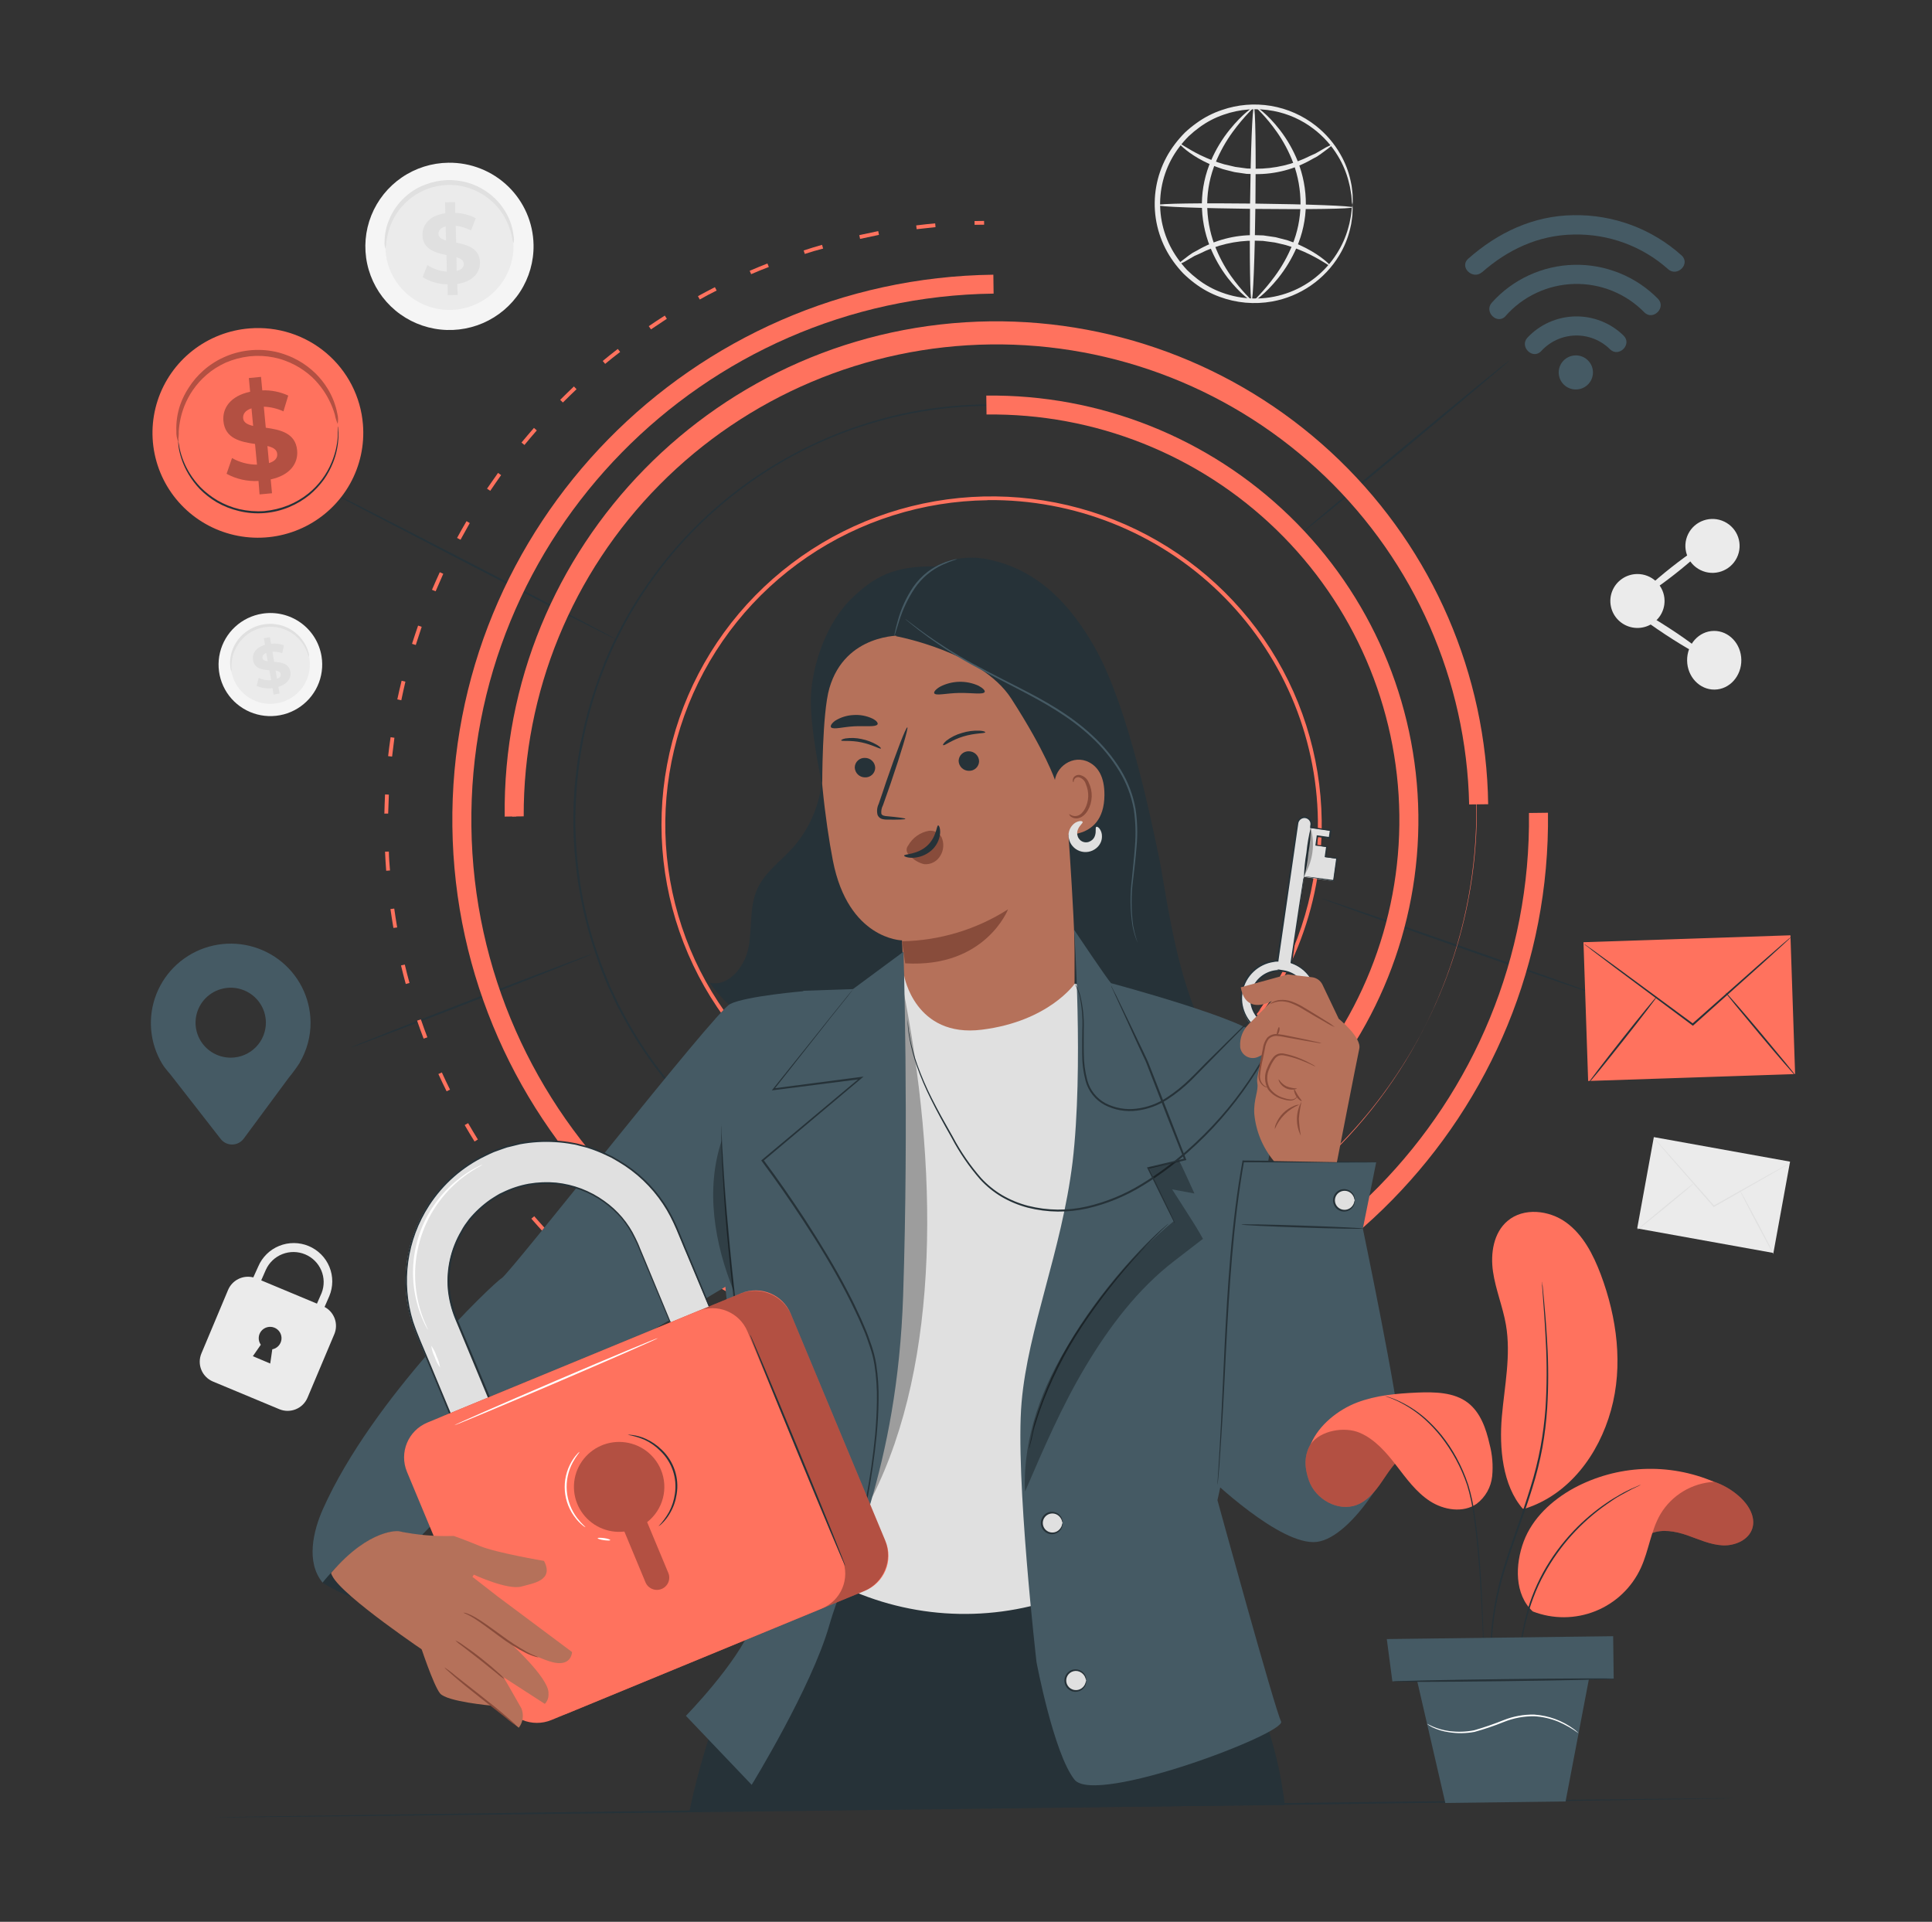 <svg width="188" height="187" viewBox="0 0 188 187" fill="none" xmlns="http://www.w3.org/2000/svg">
<rect x="0" y="0" width="188" height="187" fill="#333333" stroke="none"/>
<path d="M51.919 23.826C51.948 25.438 51.495 27.022 50.618 28.378C49.741 29.733 48.479 30.799 46.992 31.441C45.505 32.082 43.86 32.27 42.266 31.981C40.671 31.692 39.199 30.938 38.036 29.816C36.873 28.693 36.071 27.252 35.732 25.676C35.393 24.1 35.533 22.459 36.133 20.961C36.733 19.463 37.766 18.177 39.102 17.264C40.438 16.351 42.016 15.853 43.637 15.834C45.8 15.805 47.886 16.631 49.438 18.128C50.99 19.627 51.882 21.675 51.919 23.826Z" fill="#F5F5F5"/>
<path d="M49.969 23.851C49.99 25.078 49.645 26.285 48.976 27.317C48.307 28.349 47.346 29.16 46.213 29.648C45.08 30.136 43.827 30.279 42.613 30.058C41.398 29.837 40.277 29.262 39.392 28.407C38.506 27.552 37.896 26.454 37.638 25.253C37.381 24.053 37.487 22.803 37.944 21.662C38.402 20.522 39.189 19.542 40.207 18.847C41.225 18.152 42.427 17.773 43.661 17.758C45.31 17.735 46.9 18.364 48.082 19.506C49.265 20.649 49.944 22.211 49.969 23.851Z" fill="#EBEBEB"/>
<path d="M49.967 23.67C49.884 23.432 49.825 23.186 49.791 22.936C49.645 22.271 49.394 21.632 49.05 21.043C48.81 20.642 48.527 20.268 48.207 19.927C47.84 19.54 47.424 19.201 46.969 18.92C46.723 18.768 46.467 18.634 46.202 18.517C45.64 18.269 45.044 18.106 44.434 18.032C44.115 17.997 43.793 17.986 43.472 18C43.151 18.016 42.831 18.054 42.515 18.115C42.21 18.177 41.91 18.264 41.619 18.373C41.335 18.476 41.061 18.602 40.799 18.751C40.542 18.887 40.297 19.043 40.065 19.216C39.256 19.819 38.609 20.609 38.18 21.518C37.888 22.133 37.695 22.79 37.609 23.465C37.598 23.714 37.562 23.961 37.5 24.202C37.42 23.955 37.394 23.693 37.424 23.434C37.442 22.722 37.593 22.02 37.871 21.364C38.058 20.906 38.301 20.473 38.595 20.074C38.935 19.615 39.335 19.204 39.786 18.852C40.032 18.662 40.29 18.488 40.56 18.334C40.844 18.18 41.139 18.049 41.443 17.941C41.759 17.822 42.083 17.728 42.413 17.66C42.752 17.588 43.097 17.544 43.444 17.529C43.79 17.514 44.136 17.527 44.48 17.567C44.815 17.607 45.146 17.671 45.471 17.761C45.782 17.85 46.087 17.962 46.382 18.096C46.665 18.225 46.937 18.375 47.198 18.545C47.679 18.855 48.116 19.228 48.495 19.655C48.822 20.028 49.104 20.437 49.336 20.874C49.672 21.503 49.887 22.189 49.968 22.897C50.026 23.152 50.025 23.416 49.967 23.67Z" fill="#E0E0E0"/>
<path d="M44.489 27.637L44.539 28.703L43.57 28.715L43.556 27.667C42.695 27.662 41.852 27.418 41.124 26.961L41.587 25.796C42.153 26.168 42.808 26.385 43.485 26.427L43.443 24.82C42.36 24.587 41.145 24.263 41.11 22.884C41.097 21.864 41.803 20.965 43.329 20.751L43.315 19.68L44.285 19.668L44.298 20.72C44.995 20.732 45.68 20.909 46.295 21.236L45.829 22.43C45.37 22.18 44.865 22.022 44.343 21.967L44.39 23.608C45.473 23.83 46.665 24.153 46.704 25.515C46.732 26.523 46.003 27.412 44.489 27.637ZM43.403 23.399L43.364 22.031C42.855 22.163 42.658 22.448 42.666 22.776C42.674 23.103 42.991 23.28 43.403 23.399ZM45.134 25.678C45.13 25.343 44.839 25.166 44.419 25.032L44.436 26.364C44.937 26.244 45.141 25.987 45.134 25.678Z" fill="#E0E0E0"/>
<path d="M31.29 63.869C31.449 64.849 31.311 65.854 30.896 66.756C30.48 67.659 29.804 68.418 28.954 68.938C28.105 69.459 27.119 69.717 26.121 69.679C25.124 69.642 24.161 69.312 23.352 68.729C22.544 68.147 21.928 67.34 21.582 66.409C21.235 65.478 21.174 64.466 21.406 63.501C21.639 62.535 22.153 61.66 22.886 60.986C23.618 60.312 24.535 59.869 25.521 59.713C26.84 59.504 28.189 59.824 29.271 60.603C30.352 61.383 31.079 62.557 31.29 63.869Z" fill="#F5F5F5"/>
<path d="M30.101 64.057C30.222 64.804 30.117 65.57 29.8 66.258C29.483 66.945 28.968 67.524 28.32 67.921C27.672 68.317 26.921 68.514 26.161 68.486C25.401 68.457 24.666 68.205 24.05 67.762C23.434 67.318 22.964 66.702 22.7 65.993C22.436 65.284 22.39 64.512 22.567 63.776C22.743 63.04 23.136 62.373 23.694 61.859C24.252 61.345 24.951 61.008 25.702 60.889C26.2 60.809 26.709 60.828 27.2 60.945C27.69 61.061 28.153 61.273 28.561 61.567C28.97 61.861 29.316 62.232 29.58 62.66C29.845 63.087 30.021 63.562 30.101 64.057Z" fill="#EBEBEB"/>
<path d="M30.081 63.94C30.009 63.799 29.952 63.652 29.909 63.5C29.759 63.105 29.548 62.736 29.285 62.404C29.103 62.184 28.898 61.983 28.674 61.804C28.415 61.601 28.13 61.431 27.828 61.3C27.665 61.229 27.497 61.169 27.326 61.122C26.964 61.023 26.589 60.978 26.214 60.989C26.017 60.995 25.82 61.016 25.627 61.052C25.433 61.091 25.242 61.142 25.055 61.206C24.874 61.272 24.698 61.35 24.529 61.441C24.366 61.528 24.21 61.629 24.062 61.741C23.919 61.847 23.785 61.965 23.66 62.092C23.426 62.325 23.224 62.587 23.059 62.873C22.91 63.121 22.789 63.385 22.699 63.661C22.577 64.062 22.517 64.48 22.522 64.9C22.542 65.056 22.544 65.214 22.528 65.371C22.458 65.226 22.42 65.069 22.415 64.908C22.361 64.472 22.391 64.03 22.502 63.605C22.58 63.309 22.692 63.024 22.836 62.754C23.002 62.444 23.21 62.157 23.454 61.903C23.584 61.767 23.726 61.642 23.878 61.53C24.036 61.407 24.203 61.296 24.378 61.2C24.559 61.099 24.748 61.012 24.944 60.942C25.144 60.868 25.35 60.812 25.56 60.773C25.77 60.734 25.982 60.712 26.196 60.706C26.404 60.698 26.612 60.709 26.818 60.739C27.016 60.764 27.212 60.804 27.404 60.86C27.588 60.913 27.767 60.981 27.939 61.063C28.536 61.339 29.051 61.764 29.435 62.295C29.701 62.651 29.898 63.053 30.016 63.481C30.068 63.628 30.09 63.784 30.081 63.94Z" fill="#E0E0E0"/>
<path d="M27.09 66.83L27.206 67.483L26.615 67.586L26.518 66.958C25.993 67.031 25.457 66.957 24.973 66.742L25.17 65.971C25.549 66.148 25.969 66.224 26.387 66.191L26.215 65.214C25.534 65.167 24.767 65.078 24.623 64.237C24.515 63.616 24.874 63.004 25.788 62.75L25.673 62.1L26.264 62.001L26.375 62.639C26.8 62.589 27.231 62.64 27.632 62.789L27.464 63.56C27.158 63.449 26.833 63.398 26.507 63.411L26.683 64.406C27.36 64.449 28.116 64.539 28.26 65.365C28.356 65.964 27.994 66.568 27.09 66.83ZM26.053 64.34L25.909 63.532C25.607 63.654 25.514 63.846 25.546 64.041C25.578 64.236 25.779 64.314 26.053 64.351L26.053 64.34ZM27.311 65.579C27.276 65.374 27.086 65.291 26.815 65.247L26.955 66.055C27.246 65.952 27.344 65.778 27.312 65.59L27.311 65.579Z" fill="#E0E0E0"/>
<path d="M160.932 110.647L159.313 119.533L172.568 121.921L174.188 113.035L160.932 110.647Z" fill="#EBEBEB"/>
<path d="M174.216 113.155C174.17 113.191 174.121 113.224 174.069 113.252L173.643 113.504L172.056 114.426L166.791 117.436L166.747 117.459L166.713 117.422L166.653 117.335C165.083 115.514 163.65 113.906 162.621 112.715L161.397 111.295L161.07 110.906C161.03 110.863 160.995 110.817 160.964 110.767C161.01 110.804 161.051 110.846 161.088 110.891L161.429 111.254L162.672 112.641L166.729 117.235L166.808 117.326L166.734 117.326L172.018 114.356L173.624 113.468L174.061 113.234C174.11 113.202 174.161 113.176 174.216 113.155Z" fill="#E0E0E0"/>
<path d="M159.341 119.653C159.318 119.628 160.537 118.589 162.061 117.334C163.585 116.078 164.841 115.091 164.864 115.109C164.886 115.127 163.667 116.173 162.14 117.428C160.613 118.684 159.363 119.679 159.341 119.653Z" fill="#E0E0E0"/>
<path d="M169.287 115.789C169.32 115.789 170.081 117.163 170.995 118.889C171.908 120.614 172.633 122.044 172.596 122.044C172.559 122.045 171.802 120.674 170.888 118.949C169.975 117.223 169.257 115.804 169.287 115.789Z" fill="#E0E0E0"/>
<path d="M131.604 19.961C131.554 19.765 131.528 19.564 131.526 19.362C131.516 19.115 131.486 18.869 131.436 18.627C131.391 18.301 131.324 17.979 131.235 17.662C131.014 16.788 130.663 15.953 130.194 15.183C129.581 14.163 128.778 13.267 127.829 12.545C126.686 11.667 125.352 11.068 123.933 10.798C122.308 10.486 120.628 10.611 119.068 11.161C118.225 11.449 117.432 11.863 116.715 12.39C116.345 12.659 115.993 12.951 115.661 13.264C115.331 13.595 115.025 13.948 114.745 14.321C113.563 15.88 112.913 17.775 112.889 19.728C112.866 21.68 113.471 23.589 114.615 25.176C114.887 25.56 115.184 25.925 115.506 26.269C115.832 26.59 116.178 26.891 116.542 27.169C117.245 27.713 118.028 28.146 118.864 28.453C120.883 29.207 123.103 29.244 125.147 28.557C127.191 27.87 128.934 26.501 130.08 24.683C130.567 23.924 130.939 23.097 131.181 22.23C131.278 21.915 131.353 21.594 131.406 21.27C131.458 21.034 131.494 20.795 131.512 20.555C131.52 20.352 131.551 20.152 131.604 19.957C131.628 20.157 131.63 20.36 131.612 20.561C131.615 20.807 131.596 21.054 131.554 21.297C131.52 21.631 131.459 21.961 131.374 22.286C131.16 23.186 130.806 24.047 130.326 24.838C129.622 26.008 128.674 27.015 127.546 27.791C126.419 28.567 125.138 29.094 123.789 29.337C122.078 29.644 120.317 29.488 118.688 28.886C117.807 28.566 116.98 28.115 116.236 27.548C115.851 27.257 115.485 26.942 115.14 26.605C114.8 26.249 114.485 25.87 114.197 25.472C112.982 23.801 112.339 21.785 112.363 19.723C112.387 17.661 113.077 15.66 114.331 14.017C114.629 13.624 114.953 13.251 115.301 12.901C115.653 12.57 116.028 12.263 116.422 11.982C117.178 11.431 118.015 10.999 118.903 10.703C120.436 10.171 122.079 10.034 123.679 10.304C125.279 10.575 126.784 11.243 128.055 12.247C129.023 13.013 129.833 13.957 130.44 15.029C130.9 15.828 131.233 16.693 131.426 17.593C131.505 17.919 131.559 18.25 131.587 18.585C131.622 18.828 131.635 19.074 131.626 19.32C131.643 19.534 131.636 19.749 131.604 19.961Z" fill="#EBEBEB"/>
<path d="M129.632 14.09C129.651 14.115 129.483 14.268 129.156 14.515L128.552 14.961C128.43 15.043 128.306 15.137 128.166 15.227L127.7 15.476C126.016 16.459 124.094 16.967 122.142 16.944L121.298 16.918L120.486 16.799C120.352 16.779 120.219 16.766 120.089 16.738L119.718 16.643C119.469 16.58 119.221 16.524 118.975 16.45C118.146 16.185 117.348 15.833 116.594 15.398C115.312 14.649 114.685 13.95 114.725 13.916C114.765 13.883 115.472 14.43 116.764 15.076C117.523 15.448 118.313 15.753 119.125 15.988C119.351 16.048 119.589 16.097 119.83 16.152L120.201 16.24L120.572 16.29L121.347 16.395L122.154 16.418C124.023 16.432 125.869 15.996 127.533 15.147L128 14.938C128.143 14.859 128.275 14.777 128.4 14.709L129.043 14.333C129.4 14.155 129.61 14.061 129.632 14.09Z" fill="#EBEBEB"/>
<path d="M114.597 25.75C114.574 25.721 114.746 25.572 115.072 25.325L115.677 24.864C115.798 24.782 115.923 24.688 116.062 24.598L116.525 24.35C118.21 23.366 120.133 22.858 122.087 22.881L122.931 22.907L123.743 23.026C123.876 23.046 124.01 23.059 124.139 23.084L124.511 23.182C124.759 23.245 125.008 23.301 125.253 23.371C126.083 23.645 126.881 24.005 127.635 24.445C128.913 25.195 129.54 25.894 129.504 25.927C129.467 25.961 128.757 25.414 127.469 24.768C126.716 24.394 125.932 24.086 125.126 23.848C124.899 23.788 124.658 23.739 124.421 23.68L124.05 23.596L123.679 23.546L122.901 23.441L122.097 23.418C120.225 23.404 118.376 23.841 116.711 24.693L116.24 24.902C116.097 24.981 115.968 25.063 115.843 25.131L115.2 25.507C114.829 25.685 114.619 25.779 114.597 25.75Z" fill="#EBEBEB"/>
<path d="M131.6 20.178C131.601 20.322 127.347 20.39 122.11 20.327C116.874 20.264 112.624 20.119 112.625 19.96C112.627 19.802 116.874 19.748 122.115 19.811C127.355 19.874 131.601 20.034 131.6 20.178Z" fill="#EBEBEB"/>
<path d="M121.79 29.281C121.646 29.283 121.581 25.055 121.642 19.843C121.702 14.631 121.871 10.411 122.015 10.432C122.16 10.452 122.224 14.658 122.164 19.87C122.103 25.082 121.934 29.283 121.79 29.281Z" fill="#EBEBEB"/>
<path d="M121.79 29.267C121.757 29.322 120.701 28.629 119.475 27.051C118.761 26.12 118.179 25.095 117.746 24.007C117.215 22.665 116.946 21.234 116.953 19.792C116.971 18.346 117.279 16.918 117.858 15.592C118.324 14.519 118.934 13.514 119.671 12.603C120.928 11.049 121.974 10.366 122.011 10.41C122.049 10.453 121.115 11.253 119.962 12.824C119.292 13.744 118.733 14.739 118.297 15.789C117.769 17.063 117.488 18.425 117.471 19.804C117.464 21.182 117.707 22.55 118.188 23.843C118.588 24.902 119.119 25.908 119.768 26.837C120.891 28.428 121.841 29.203 121.79 29.267Z" fill="#EBEBEB"/>
<path d="M122.226 10.429C122.263 10.373 123.315 11.063 124.541 12.645C125.257 13.574 125.842 14.597 126.278 15.685C126.809 17.028 127.078 18.46 127.071 19.904C127.054 21.348 126.746 22.775 126.165 24.1C125.698 25.173 125.089 26.18 124.353 27.092C123.095 28.643 122.05 29.329 122.016 29.282C121.982 29.235 122.908 28.439 124.061 26.868C124.735 25.95 125.294 24.954 125.726 23.903C126.255 22.628 126.535 21.264 126.552 19.884C126.559 18.506 126.317 17.139 125.839 15.845C125.438 14.786 124.906 13.78 124.255 12.851C123.136 11.253 122.175 10.47 122.226 10.429Z" fill="#EBEBEB"/>
<path d="M31.583 127.174L32.04 126.131C32.425 125.219 32.431 124.192 32.055 123.277C31.869 122.823 31.596 122.411 31.249 122.063C30.903 121.715 30.491 121.438 30.037 121.248C29.584 121.058 29.097 120.959 28.604 120.957C28.112 120.954 27.624 121.048 27.168 121.233C26.247 121.606 25.514 122.328 25.128 123.24L24.649 124.299C24.162 124.176 23.647 124.23 23.197 124.453C22.747 124.675 22.392 125.051 22.197 125.511L19.599 131.697C19.385 132.205 19.381 132.777 19.588 133.288C19.796 133.798 20.198 134.207 20.706 134.425L27.175 137.122C27.688 137.337 28.265 137.34 28.78 137.131C29.295 136.922 29.705 136.519 29.922 136.009L32.53 129.827C32.734 129.347 32.749 128.808 32.574 128.318C32.399 127.827 32.045 127.419 31.583 127.174ZM26.294 132.68L24.605 131.965L25.379 130.851C25.241 130.657 25.169 130.423 25.176 130.185C25.182 129.946 25.265 129.716 25.414 129.529C25.563 129.342 25.768 129.208 26 129.147C26.232 129.085 26.477 129.1 26.699 129.189C26.922 129.278 27.109 129.436 27.234 129.64C27.358 129.843 27.413 130.082 27.39 130.319C27.367 130.556 27.267 130.78 27.106 130.956C26.945 131.133 26.73 131.252 26.495 131.297C26.424 131.839 26.294 132.68 26.294 132.68ZM30.842 126.852L25.419 124.587L25.872 123.555C26.187 122.859 26.762 122.313 27.476 122.033C28.19 121.753 28.985 121.761 29.692 122.056C30.4 122.351 30.963 122.909 31.263 123.612C31.562 124.314 31.574 125.105 31.296 125.816L30.842 126.852Z" fill="#EBEBEB"/>
<path d="M161.975 58.443C161.983 58.962 161.835 59.471 161.551 59.907C161.267 60.342 160.86 60.684 160.381 60.889C159.902 61.095 159.372 61.154 158.859 61.06C158.346 60.966 157.872 60.723 157.498 60.361C157.124 59.999 156.866 59.535 156.758 59.028C156.649 58.52 156.693 57.992 156.886 57.51C157.079 57.028 157.412 56.613 157.841 56.319C158.271 56.024 158.779 55.863 159.301 55.856C159.647 55.851 159.991 55.914 160.313 56.042C160.635 56.169 160.928 56.358 161.177 56.598C161.425 56.839 161.624 57.125 161.761 57.442C161.898 57.758 161.971 58.098 161.975 58.443Z" fill="#EBEBEB"/>
<path d="M169.009 54.276C169.651 52.975 169.111 51.403 167.803 50.765C166.495 50.127 164.914 50.664 164.272 51.965C163.63 53.266 164.171 54.838 165.479 55.476C166.787 56.114 168.367 55.577 169.009 54.276Z" fill="#EBEBEB"/>
<path d="M166.848 67.102C168.305 67.081 169.468 65.786 169.446 64.209C169.424 62.632 168.225 61.37 166.768 61.391C165.311 61.411 164.148 62.706 164.17 64.283C164.192 65.86 165.391 67.122 166.848 67.102Z" fill="#EBEBEB"/>
<path d="M166.026 63.92C165.913 64.087 164.147 63.119 162.08 61.761C160.013 60.403 158.425 59.161 158.534 58.994C158.643 58.827 160.394 59.799 162.479 61.153C164.565 62.506 166.135 63.753 166.026 63.92Z" fill="#EBEBEB"/>
<path d="M166.099 52.937C166.223 53.093 164.884 54.358 163.107 55.764C161.33 57.17 159.807 58.179 159.665 58.015C159.522 57.852 160.879 56.594 162.656 55.192C164.433 53.789 165.975 52.795 166.099 52.937Z" fill="#EBEBEB"/>
<path d="M168.962 174.98C168.962 175.031 135.784 175.493 94.869 176.007C53.954 176.522 20.767 176.895 20.766 176.843C20.766 176.792 53.937 176.33 94.867 175.816C135.796 175.301 168.961 174.924 168.962 174.98Z" fill="#263238"/>
<path d="M146.895 35.056C146.929 35.096 142.367 38.941 136.709 43.649C131.051 48.358 126.432 52.122 126.398 52.082C126.365 52.041 130.923 48.201 136.585 43.489C142.246 38.777 146.857 35.016 146.895 35.056Z" fill="#263238"/>
<path d="M155.26 96.74C155.242 96.791 149.251 94.74 141.881 92.164C134.511 89.588 128.534 87.455 128.567 87.407C128.6 87.359 134.576 89.404 141.946 91.983C149.316 94.562 155.293 96.691 155.26 96.74Z" fill="#263238"/>
<path d="M31.141 47.332C31.167 47.284 37.635 50.563 45.584 54.68C53.532 58.798 59.964 62.158 59.939 62.203C59.914 62.247 53.449 58.972 45.497 54.851C37.545 50.729 31.116 47.377 31.141 47.332Z" fill="#263238"/>
<path d="M34.144 101.928C34.144 101.877 39.379 99.794 45.875 97.276C52.37 94.758 57.659 92.756 57.678 92.803C57.697 92.851 52.447 94.934 45.947 97.455C39.448 99.977 34.163 101.976 34.144 101.928Z" fill="#263238"/>
<path d="M96.897 112.198C90.544 112.279 84.31 110.484 78.983 107.041C73.656 103.597 69.476 98.659 66.971 92.853C64.466 87.046 63.748 80.63 64.909 74.417C66.07 68.204 69.058 62.473 73.493 57.948C77.929 53.423 83.614 50.308 89.83 48.997C96.045 47.686 102.512 48.237 108.412 50.581C114.312 52.925 119.38 56.957 122.976 62.166C126.571 67.375 128.533 73.529 128.613 79.847C128.709 88.317 125.425 96.479 119.479 102.544C113.533 108.609 105.412 112.081 96.897 112.198ZM96.098 48.676C89.818 48.754 83.702 50.683 78.524 54.218C73.346 57.753 69.338 62.736 67.007 68.537C64.675 74.338 64.126 80.696 65.428 86.806C66.73 92.917 69.825 98.506 74.321 102.867C78.817 107.228 84.513 110.164 90.688 111.305C96.863 112.446 103.239 111.74 109.011 109.277C114.783 106.813 119.691 102.703 123.114 97.465C126.537 92.228 128.322 86.098 128.243 79.852C128.13 71.479 124.683 63.492 118.656 57.645C112.63 51.798 104.517 48.568 96.098 48.664L96.098 48.676Z" fill="#FF725E"/>
<path d="M137.094 79.284C137.094 79.284 137.091 79.064 137.06 78.63C137.057 78.412 137.054 78.144 137.024 77.824C136.994 77.504 137.015 77.132 136.954 76.721C136.894 76.309 136.869 75.831 136.822 75.313C136.775 74.795 136.672 74.233 136.586 73.619C136.397 72.4 136.113 71.001 135.709 69.45C135.246 67.724 134.668 66.031 133.98 64.382C133.171 62.424 132.203 60.536 131.085 58.736C128.352 54.336 124.804 50.493 120.63 47.41C118.209 45.62 115.592 44.108 112.829 42.904C109.839 41.58 106.694 40.63 103.469 40.078C98.202 39.179 92.809 39.308 87.592 40.458C85.76 40.877 83.957 41.413 82.195 42.064C74.694 44.89 68.202 49.861 63.536 56.35C62.319 58.04 61.237 59.822 60.299 61.679C60.072 62.153 59.815 62.613 59.614 63.097L58.977 64.544C58.597 65.532 58.206 66.519 57.904 67.535C57.243 69.587 56.754 71.689 56.44 73.821C56.126 75.97 55.975 78.14 55.989 80.311C56.03 82.484 56.234 84.65 56.6 86.792C56.968 88.904 57.51 90.983 58.221 93.006C58.556 94.018 58.986 94.995 59.368 95.973L60.041 97.403C60.255 97.886 60.527 98.339 60.766 98.804C61.747 100.639 62.872 102.395 64.132 104.054C68.961 110.425 75.577 115.232 83.148 117.87C84.932 118.472 86.754 118.958 88.602 119.325C93.847 120.343 99.241 120.336 104.483 119.305C110.663 118.069 116.468 115.417 121.437 111.559C125.53 108.37 128.977 104.436 131.593 99.967C132.664 98.139 133.585 96.227 134.344 94.25C134.99 92.59 135.525 90.889 135.945 89.158C136.296 87.597 136.559 86.206 136.718 84.971C136.788 84.356 136.866 83.792 136.911 83.272C136.956 82.753 136.976 82.281 137.008 81.858C137.04 81.434 137.046 81.066 137.05 80.753C137.053 80.44 137.061 80.164 137.065 79.947C137.06 79.513 137.083 79.292 137.083 79.292C137.083 79.292 137.086 79.513 137.091 79.947C137.094 80.164 137.097 80.433 137.101 80.753C137.105 81.073 137.11 81.448 137.067 81.857C137.024 82.266 137.012 82.752 136.981 83.271C136.951 83.791 136.865 84.359 136.799 84.974C136.644 86.201 136.399 87.607 136.042 89.172C135.626 90.907 135.095 92.613 134.452 94.278C133.697 96.262 132.779 98.182 131.708 100.017C129.093 104.504 125.642 108.456 121.542 111.66C116.557 115.548 110.725 118.219 104.515 119.459C101.066 120.152 97.541 120.393 94.03 120.176C92.195 120.074 90.37 119.845 88.567 119.491C86.713 119.121 84.886 118.629 83.098 118.017C75.49 115.375 68.841 110.55 63.989 104.151C62.721 102.485 61.585 100.722 60.593 98.88C60.354 98.412 60.081 97.955 59.864 97.472C59.648 96.989 59.416 96.513 59.188 96.034C58.783 95.053 58.364 94.072 58.04 93.056C57.325 91.026 56.781 88.94 56.411 86.82C55.647 82.515 55.591 78.114 56.248 73.79C56.567 71.662 57.06 69.564 57.723 67.515C58.032 66.492 58.438 65.501 58.795 64.51C59.011 64.025 59.223 63.54 59.435 63.055C59.648 62.571 59.897 62.108 60.128 61.63C61.073 59.764 62.164 57.974 63.391 56.278C68.079 49.76 74.604 44.77 82.141 41.936C83.911 41.275 85.722 40.731 87.564 40.307C92.803 39.161 98.216 39.035 103.504 39.937C106.74 40.488 109.894 41.437 112.894 42.764C115.667 43.974 118.293 45.494 120.721 47.295C124.902 50.395 128.452 54.259 131.181 58.679C132.296 60.487 133.262 62.383 134.068 64.347C134.753 65.996 135.326 67.688 135.786 69.412C136.175 70.967 136.463 72.37 136.649 73.593C136.73 74.206 136.815 74.768 136.874 75.287C136.932 75.805 136.96 76.279 136.995 76.702C137.03 77.125 137.049 77.493 137.057 77.805C137.065 78.118 137.064 78.394 137.067 78.611C137.095 79.064 137.094 79.284 137.094 79.284Z" fill="#263238"/>
<path d="M97.563 125.715L97.558 125.347C106.802 125.229 115.804 122.387 123.425 117.18C131.046 111.974 136.944 104.637 140.373 96.098C143.803 87.558 144.609 78.2 142.691 69.205C140.773 60.21 136.216 51.984 129.597 45.565C122.978 39.147 114.593 34.825 105.504 33.146C96.415 31.467 87.029 32.507 78.532 36.133C70.036 39.76 62.812 45.81 57.772 53.52C52.733 61.229 50.105 70.251 50.221 79.446L49.85 79.45C49.526 53.615 70.398 32.331 96.373 32.004C108.797 31.957 120.735 36.793 129.591 45.458C138.446 54.123 143.502 65.917 143.657 78.272C143.813 90.628 139.055 102.545 130.42 111.43C121.786 120.315 109.973 125.45 97.552 125.715L97.563 125.715Z" fill="#FF725E"/>
<path d="M97.013 121.096L96.99 119.256C107.512 119.124 117.552 114.839 124.899 107.345C132.247 99.851 136.301 89.762 136.169 79.296C136.037 68.83 131.731 58.846 124.197 51.539C116.664 44.232 106.52 40.201 95.997 40.334L95.974 38.494C106.987 38.355 117.604 42.574 125.489 50.221C133.374 57.869 137.881 68.319 138.019 79.273C138.157 90.226 133.914 100.786 126.224 108.63C118.533 116.473 108.026 120.957 97.013 121.096Z" fill="#FF725E"/>
<path d="M144.811 78.256L142.961 78.279C142.701 66.218 137.661 54.747 128.94 46.364C120.218 37.98 108.52 33.362 96.391 33.515C84.262 33.667 72.683 38.578 64.175 47.178C55.667 55.778 50.918 67.372 50.961 79.436L49.111 79.46C48.781 53.219 69.971 31.6 96.364 31.268C109.05 31.123 121.275 35.989 130.357 44.798C139.44 53.606 144.638 65.639 144.811 78.256Z" fill="#FF725E"/>
<path d="M97.996 132.779C68.602 133.149 44.388 109.661 44.02 80.425C43.652 51.19 67.268 27.1 96.662 26.73L96.686 28.57C68.312 28.927 45.515 52.179 45.87 80.402C46.225 108.625 69.6 131.296 97.973 130.94C126.346 130.583 149.136 107.331 148.781 79.108L150.631 79.085C150.999 108.331 127.394 132.41 97.996 132.779Z" fill="#FF725E"/>
<path d="M97.234 139.012L96.306 139.024L96.301 138.656L97.226 138.645L97.234 139.012Z" fill="#FF725E"/>
<path d="M92.548 138.876C91.93 138.836 91.3 138.785 90.696 138.723L90.732 138.354C91.347 138.413 91.973 138.464 92.584 138.504L92.548 138.876ZM86.99 138.258C86.371 138.159 85.748 138.049 85.136 137.932L85.209 137.563C85.81 137.68 86.425 137.79 87.041 137.889L86.99 138.258ZM81.488 137.102C80.89 136.947 80.281 136.778 79.683 136.602L79.79 136.232C80.384 136.409 80.985 136.585 81.583 136.732L81.488 137.102ZM76.12 135.425C75.532 135.211 74.945 134.983 74.365 134.751L74.505 134.411C75.078 134.643 75.665 134.867 76.249 135.081L76.12 135.425ZM70.916 133.26C70.354 132.991 69.799 132.711 69.237 132.423L69.406 132.097C69.957 132.381 70.523 132.661 71.075 132.93L70.916 133.26ZM65.965 130.595C65.431 130.274 64.894 129.942 64.376 129.607L64.576 129.295C65.094 129.631 65.627 129.963 66.157 130.28L65.965 130.595ZM61.296 127.478C60.796 127.116 60.295 126.728 59.802 126.341L60.035 126.054C60.517 126.435 61.014 126.815 61.511 127.18L61.296 127.478ZM56.945 123.933C56.477 123.516 56.016 123.087 55.571 122.662L55.826 122.398C56.268 122.819 56.729 123.244 57.193 123.661L56.945 123.933ZM52.95 119.979C52.53 119.521 52.11 119.055 51.704 118.585L51.986 118.346C52.388 118.812 52.805 119.278 53.225 119.733L52.95 119.979ZM49.352 115.689C48.975 115.189 48.599 114.686 48.245 114.183L48.546 113.973C48.9 114.469 49.269 114.972 49.645 115.464L49.352 115.689ZM46.178 111.077C45.853 110.555 45.528 110.014 45.218 109.477L45.552 109.289C45.859 109.822 46.18 110.356 46.501 110.878L46.178 111.077ZM43.46 106.191C43.183 105.635 42.913 105.068 42.658 104.508L42.996 104.356C43.248 104.913 43.517 105.476 43.791 106.028L43.46 106.191ZM41.223 101.066C41.001 100.488 40.787 99.898 40.587 99.315L40.955 99.193C41.155 99.775 41.366 100.362 41.588 100.937L41.223 101.066ZM39.484 95.748C39.321 95.15 39.165 94.545 39.021 93.943L39.39 93.858C39.531 94.456 39.686 95.057 39.849 95.651L39.484 95.748ZM38.283 90.294C38.179 89.688 38.083 89.068 37.993 88.458L38.363 88.409C38.448 89.019 38.545 89.636 38.649 90.246L38.283 90.294ZM37.58 84.731C37.532 84.117 37.494 83.488 37.468 82.87L37.838 82.866C37.846 83.48 37.902 84.102 37.95 84.704L37.58 84.731ZM37.773 79.164L37.403 79.169C37.417 78.547 37.439 77.921 37.468 77.302L37.839 77.323C37.82 77.923 37.802 78.546 37.773 79.164ZM38.14 73.617L37.769 73.578C37.839 72.962 37.92 72.339 38.009 71.734L38.38 71.789C38.306 72.389 38.225 73.005 38.155 73.617L38.14 73.617ZM39.033 68.133L38.662 68.057C38.791 67.452 38.932 66.839 39.08 66.241L39.451 66.328C39.314 66.922 39.173 67.531 39.048 68.151L39.033 68.133ZM40.446 62.757L40.093 62.647C40.281 62.056 40.481 61.461 40.684 60.873L41.034 60.994C40.845 61.578 40.645 62.173 40.46 62.757L40.446 62.757ZM42.378 57.532L42.036 57.389C42.28 56.82 42.536 56.246 42.795 55.68L43.134 55.834C42.885 56.396 42.633 56.966 42.393 57.532L42.378 57.532ZM44.801 52.515L44.477 52.343C44.774 51.794 45.08 51.251 45.397 50.712L45.714 50.899C45.417 51.429 45.109 51.974 44.816 52.515L44.801 52.515ZM47.702 47.757L47.392 47.551C47.756 47.038 48.101 46.523 48.464 46.017L48.763 46.231C48.41 46.732 48.051 47.245 47.709 47.757L47.702 47.757ZM51.032 43.299L50.747 43.063C51.141 42.587 51.549 42.107 51.958 41.638L52.235 41.881C51.837 42.339 51.432 42.815 51.039 43.291L51.032 43.299ZM54.772 39.166L54.51 38.908C54.945 38.472 55.398 38.032 55.848 37.603L56.103 37.873C55.66 38.29 55.215 38.727 54.78 39.159L54.772 39.166ZM58.888 35.409L58.651 35.124C59.127 34.728 59.618 34.336 60.117 33.954L60.346 34.246C59.855 34.616 59.368 35.009 58.895 35.401L58.888 35.409ZM63.338 32.04L63.13 31.738C63.637 31.389 64.165 31.044 64.69 30.709L64.89 31.02C64.373 31.358 63.852 31.703 63.345 32.048L63.338 32.04ZM68.093 29.143L67.915 28.818C68.459 28.52 69.018 28.226 69.566 27.943L69.736 28.272C69.188 28.541 68.637 28.831 68.093 29.143ZM73.098 26.688L72.95 26.351C73.52 26.105 74.102 25.862 74.676 25.638L74.814 25.978C74.243 26.192 73.665 26.431 73.098 26.677L73.098 26.688ZM78.317 24.72L78.202 24.372C78.795 24.18 79.399 23.988 79.993 23.823L80.097 24.189C79.504 24.337 78.899 24.517 78.317 24.709L78.317 24.72ZM83.694 23.246L83.615 22.879C84.224 22.743 84.84 22.617 85.46 22.488L85.531 22.855C84.926 22.988 84.31 23.113 83.694 23.246ZM89.199 22.301L89.153 21.934C89.77 21.856 90.399 21.789 91.001 21.734L91.035 22.101C90.448 22.157 89.823 22.245 89.21 22.301L89.199 22.301Z" fill="#FF725E"/>
<path d="M94.836 21.877L94.832 21.509L95.76 21.497L95.765 21.865L94.836 21.877Z" fill="#FF725E"/>
<path d="M174.225 91.01L154.086 91.683L154.54 105.185L174.679 104.512L174.225 91.01Z" fill="#FF725E"/>
<path d="M174.287 91.179C174.235 91.247 174.175 91.31 174.108 91.365L173.563 91.872L171.537 93.72L164.789 99.763L164.734 99.811L164.675 99.768L164.529 99.659L157.167 94.173C156.244 93.47 155.489 92.902 154.948 92.493C154.701 92.297 154.503 92.13 154.35 92.029C154.277 91.979 154.211 91.92 154.151 91.855C154.229 91.897 154.303 91.945 154.371 92L154.991 92.433L157.232 94.069L164.627 99.515L164.773 99.623L164.658 99.625L171.439 93.621L173.503 91.822L174.071 91.34C174.139 91.281 174.211 91.227 174.287 91.179Z" fill="#263238"/>
<path d="M154.602 105.341C154.565 105.309 156.017 103.41 157.846 101.094C159.674 98.778 161.194 96.93 161.235 96.963C161.276 96.995 159.824 98.894 157.992 101.21C156.159 103.526 154.662 105.385 154.602 105.341Z" fill="#263238"/>
<path d="M167.924 96.58C167.961 96.55 169.519 98.334 171.401 100.585C173.283 102.836 174.782 104.661 174.742 104.691C174.702 104.721 173.144 102.937 171.262 100.686C169.379 98.435 167.873 96.614 167.924 96.58Z" fill="#263238"/>
<path d="M155.01 36.231C155.012 36.56 154.916 36.881 154.734 37.155C154.553 37.429 154.293 37.643 153.989 37.77C153.686 37.898 153.35 37.933 153.026 37.871C152.702 37.809 152.404 37.654 152.169 37.423C151.934 37.193 151.774 36.898 151.707 36.577C151.64 36.256 151.671 35.922 151.795 35.618C151.919 35.314 152.13 35.053 152.403 34.869C152.676 34.684 152.998 34.584 153.328 34.582C153.547 34.58 153.765 34.621 153.968 34.703C154.171 34.785 154.356 34.906 154.513 35.059C154.669 35.213 154.793 35.395 154.879 35.596C154.964 35.797 155.008 36.013 155.01 36.231Z" fill="#455A64"/>
<path d="M149.977 34.16C150.397 33.698 150.907 33.326 151.475 33.066C152.044 32.806 152.66 32.664 153.286 32.648C153.912 32.631 154.534 32.742 155.116 32.972C155.697 33.203 156.226 33.548 156.669 33.988C157.534 34.831 158.849 33.5 157.988 32.654C157.367 32.045 156.63 31.567 155.82 31.247C155.01 30.927 154.144 30.771 153.273 30.79C152.401 30.808 151.542 30.999 150.747 31.353C149.951 31.706 149.235 32.215 148.64 32.848C147.814 33.727 149.152 35.05 149.977 34.16Z" fill="#455A64"/>
<path d="M144.208 26.5C146.719 24.283 149.732 22.872 153.128 22.822C156.51 22.741 159.796 23.944 162.317 26.188C163.208 26.998 164.531 25.671 163.633 24.854C160.754 22.266 156.992 20.866 153.112 20.938C149.205 20.987 145.754 22.628 142.871 25.174C141.963 25.973 143.308 27.281 144.208 26.486L144.208 26.5Z" fill="#455A64"/>
<path d="M146.5 30.756C147.336 29.804 148.36 29.036 149.509 28.498C150.658 27.96 151.907 27.665 153.176 27.631C154.445 27.597 155.707 27.825 156.884 28.301C158.06 28.776 159.124 29.489 160.009 30.394C160.864 31.245 162.179 29.914 161.325 29.064C160.264 27.988 158.993 27.14 157.59 26.574C156.187 26.007 154.681 25.733 153.167 25.768C151.653 25.804 150.162 26.148 148.787 26.781C147.412 27.413 146.182 28.319 145.174 29.444C144.364 30.337 145.698 31.645 146.512 30.755L146.5 30.756Z" fill="#455A64"/>
<path d="M30.22 99.453C30.206 98.266 29.916 97.097 29.374 96.039C28.832 94.981 28.052 94.062 27.095 93.352C26.138 92.643 25.029 92.162 23.854 91.948C22.68 91.734 21.472 91.791 20.323 92.117C19.175 92.442 18.118 93.026 17.233 93.824C16.348 94.621 15.66 95.611 15.223 96.716C14.785 97.82 14.609 99.011 14.708 100.194C14.808 101.377 15.18 102.522 15.796 103.539L15.819 103.568C16.125 104.065 16.503 104.417 16.887 104.939L21.475 110.828C21.608 110.999 21.779 111.136 21.974 111.23C22.17 111.324 22.384 111.371 22.602 111.369C22.819 111.366 23.032 111.313 23.225 111.214C23.418 111.116 23.585 110.974 23.714 110.8L28.08 104.893C28.47 104.418 28.834 103.922 29.171 103.408L29.171 103.386C29.87 102.192 30.233 100.834 30.22 99.453ZM22.493 102.917C21.817 102.926 21.152 102.735 20.585 102.368C20.017 102.001 19.572 101.475 19.305 100.856C19.038 100.237 18.962 99.554 19.086 98.892C19.209 98.23 19.528 97.619 20 97.137C20.473 96.655 21.079 96.323 21.741 96.184C22.403 96.044 23.092 96.103 23.721 96.353C24.349 96.602 24.889 97.032 25.272 97.587C25.655 98.142 25.864 98.797 25.873 99.471C25.878 99.918 25.795 100.362 25.628 100.777C25.461 101.193 25.214 101.571 24.899 101.891C24.585 102.212 24.211 102.467 23.797 102.643C23.384 102.819 22.939 102.912 22.49 102.918L22.493 102.917Z" fill="#455A64"/>
<path d="M35.317 41.295C35.481 43.307 35.042 45.323 34.054 47.087C33.066 48.85 31.575 50.283 29.768 51.203C27.961 52.123 25.921 52.489 23.905 52.255C21.889 52.022 19.988 51.198 18.443 49.889C16.898 48.58 15.778 46.844 15.226 44.902C14.673 42.96 14.712 40.898 15.338 38.977C15.964 37.057 17.149 35.364 18.743 34.114C20.337 32.864 22.268 32.112 24.291 31.954C25.632 31.847 26.981 32.004 28.261 32.415C29.54 32.827 30.726 33.485 31.75 34.353C32.774 35.22 33.616 36.28 34.228 37.471C34.84 38.662 35.21 39.962 35.317 41.295Z" fill="#FF725E"/>
<g opacity="0.3">
<path d="M32.856 41.245C32.73 40.951 32.637 40.643 32.578 40.329C32.336 39.51 31.969 38.733 31.491 38.024C31.164 37.542 30.786 37.096 30.364 36.695C29.867 36.236 29.312 35.844 28.713 35.527C28.393 35.356 28.061 35.209 27.72 35.087C27.366 34.956 27.002 34.854 26.632 34.78C26.249 34.704 25.862 34.656 25.472 34.636C25.07 34.619 24.667 34.632 24.266 34.674C23.866 34.722 23.471 34.797 23.081 34.898C22.704 35 22.335 35.127 21.976 35.28C21.633 35.435 21.301 35.614 20.983 35.815C20.676 36.008 20.384 36.224 20.111 36.463C19.602 36.9 19.151 37.4 18.772 37.952C18.441 38.434 18.164 38.951 17.947 39.493C17.634 40.289 17.447 41.128 17.394 41.981C17.404 42.3 17.379 42.62 17.321 42.935C17.2 42.63 17.145 42.304 17.161 41.976C17.124 41.085 17.256 40.194 17.55 39.351C17.758 38.769 18.037 38.215 18.38 37.699C18.766 37.096 19.233 36.549 19.769 36.074C20.058 35.813 20.367 35.575 20.693 35.363C21.031 35.137 21.387 34.941 21.759 34.775C22.142 34.599 22.538 34.453 22.945 34.341C23.786 34.109 24.659 34.014 25.531 34.058C25.953 34.081 26.371 34.136 26.784 34.222C27.181 34.31 27.571 34.428 27.95 34.576C28.315 34.712 28.668 34.877 29.007 35.067C29.634 35.418 30.21 35.85 30.722 36.352C31.163 36.791 31.55 37.28 31.876 37.809C32.345 38.57 32.669 39.411 32.833 40.289C32.91 40.602 32.918 40.929 32.856 41.245Z" fill="black"/>
</g>
<g opacity="0.3">
<path d="M26.341 46.649L26.469 47.998L25.257 48.109L25.155 46.8C24.075 46.862 22.998 46.621 22.049 46.103L22.578 44.573C23.317 44.992 24.154 45.212 25.006 45.212L24.817 43.201C23.442 43.002 21.899 42.693 21.74 40.973C21.621 39.697 22.45 38.517 24.339 38.121L24.215 36.787L25.398 36.672L25.522 37.985C26.392 37.952 27.258 38.126 28.048 38.49L27.582 40.027C26.981 39.753 26.332 39.599 25.671 39.573L25.863 41.62C27.235 41.809 28.752 42.118 28.914 43.812C29.037 45.091 28.219 46.246 26.341 46.649ZM24.633 41.444L24.471 39.735C23.844 39.938 23.623 40.309 23.661 40.71C23.7 41.11 24.083 41.323 24.633 41.444ZM26.972 44.15C26.933 43.73 26.561 43.533 26.023 43.4L26.177 45.061C26.785 44.873 27.021 44.535 26.972 44.15Z" fill="black"/>
</g>
<path d="M17.303 42.711C17.326 42.71 17.356 43.049 17.482 43.651C17.669 44.496 17.997 45.304 18.452 46.042C18.764 46.55 19.133 47.024 19.55 47.452C20.038 47.934 20.584 48.353 21.175 48.701C21.831 49.081 22.539 49.363 23.276 49.54C24.07 49.722 24.886 49.788 25.699 49.734C26.509 49.66 27.305 49.468 28.06 49.167C28.759 48.88 29.414 48.495 30.003 48.023C31.007 47.214 31.79 46.164 32.277 44.973C32.615 44.168 32.815 43.312 32.871 42.441C32.9 41.83 32.877 41.488 32.9 41.488C32.918 41.569 32.926 41.651 32.925 41.734C32.943 41.97 32.946 42.208 32.934 42.444C32.911 43.329 32.732 44.204 32.404 45.027C32.178 45.592 31.889 46.13 31.543 46.631C31.134 47.198 30.656 47.712 30.119 48.162C29.522 48.646 28.858 49.042 28.147 49.339C26.598 49.988 24.878 50.124 23.245 49.724C22.487 49.546 21.76 49.259 21.085 48.872C20.483 48.513 19.929 48.08 19.437 47.582C19.015 47.139 18.645 46.65 18.334 46.124C17.884 45.367 17.571 44.538 17.408 43.674C17.369 43.436 17.345 43.197 17.336 42.957C17.315 42.876 17.304 42.794 17.303 42.711Z" fill="#263238"/>
<path d="M31.406 154.024C31.406 154.024 33.909 155.59 35.055 155.52C36.201 155.451 40.641 149.834 40.641 149.834L38.27 148.097L32.495 149.123L31.413 153.972" fill="#263238"/>
<path d="M79.598 71.859C80.112 73.702 80.154 75.643 79.721 77.506C79.287 79.37 78.392 81.095 77.116 82.526C75.944 83.814 74.444 84.875 73.713 86.452C72.902 88.199 73.198 90.238 72.852 92.134C72.506 94.03 70.918 96.059 69.062 95.626C70.848 98.18 73.536 100.027 76.408 101.283C79.281 102.538 82.353 103.258 85.408 103.974C87.108 104.368 88.94 104.758 90.553 104.09C92.64 103.228 93.654 100.922 94.468 98.825L101.557 80.552" fill="#263238"/>
<path d="M104.561 64.295C104.551 63.613 104.285 62.96 103.814 62.464C103.343 61.969 102.703 61.667 102.019 61.618L89.044 55.893C84.381 55.562 79.835 63.91 79.701 68.557C79.551 73.711 80.302 79.914 81.046 83.736C82.541 91.423 87.771 91.505 87.771 91.505L88.372 103.966L104.561 103.733L104.561 64.295Z" fill="#B5715A"/>
<path d="M83.174 74.677C83.182 74.936 83.29 75.181 83.476 75.362C83.662 75.542 83.911 75.643 84.171 75.644C84.298 75.649 84.425 75.629 84.544 75.585C84.663 75.541 84.772 75.474 84.865 75.387C84.957 75.301 85.032 75.197 85.083 75.081C85.135 74.966 85.163 74.841 85.166 74.715C85.16 74.457 85.052 74.211 84.867 74.031C84.681 73.85 84.433 73.749 84.173 73.749C84.046 73.742 83.918 73.761 83.798 73.805C83.679 73.849 83.569 73.916 83.476 74.002C83.383 74.089 83.308 74.194 83.256 74.309C83.204 74.425 83.177 74.551 83.174 74.677Z" fill="#263238"/>
<path d="M81.865 72.059C81.973 72.149 82.756 72.014 83.806 72.233C84.856 72.452 85.583 72.884 85.708 72.842C85.767 72.823 85.662 72.677 85.334 72.479C84.865 72.206 84.353 72.013 83.821 71.909C83.31 71.797 82.783 71.779 82.266 71.855C81.933 71.918 81.809 72.03 81.865 72.059Z" fill="#263238"/>
<path d="M93.283 74.035C93.289 74.294 93.397 74.54 93.583 74.722C93.769 74.903 94.019 75.005 94.279 75.005C94.406 75.01 94.533 74.991 94.652 74.947C94.772 74.903 94.881 74.835 94.973 74.749C95.066 74.662 95.14 74.558 95.192 74.443C95.244 74.327 95.272 74.203 95.274 74.076C95.268 73.818 95.161 73.572 94.976 73.391C94.79 73.21 94.541 73.108 94.281 73.106C94.154 73.101 94.027 73.121 93.908 73.165C93.789 73.209 93.679 73.276 93.586 73.362C93.493 73.449 93.419 73.553 93.367 73.668C93.315 73.784 93.286 73.909 93.283 74.035Z" fill="#263238"/>
<path d="M91.795 72.515C91.951 72.55 92.621 72.001 93.734 71.663C94.847 71.325 95.777 71.376 95.872 71.268C95.919 71.216 95.74 71.126 95.333 71.098C94.743 71.071 94.153 71.148 93.589 71.326C93.042 71.479 92.529 71.736 92.078 72.081C91.789 72.339 91.713 72.505 91.795 72.515Z" fill="#263238"/>
<path d="M88.103 79.68C88.103 79.617 87.435 79.526 86.35 79.425C86.076 79.407 85.816 79.362 85.762 79.175C85.731 78.895 85.786 78.612 85.918 78.364C86.154 77.695 86.401 76.996 86.658 76.26C87.682 73.27 88.414 70.817 88.291 70.775C88.168 70.732 87.24 73.128 86.216 76.119C85.974 76.858 85.738 77.56 85.502 78.229C85.341 78.564 85.303 78.945 85.397 79.305C85.44 79.406 85.507 79.495 85.591 79.565C85.676 79.635 85.776 79.684 85.884 79.707C86.037 79.742 86.193 79.758 86.35 79.753C87.435 79.765 88.104 79.746 88.103 79.68Z" fill="#263238"/>
<path d="M87.772 91.593C91.436 91.527 95.009 90.45 98.094 88.482C98.094 88.482 95.883 94.2 88.084 93.739L87.772 91.593Z" fill="#884C3B"/>
<path d="M88.376 82.271C88.584 81.899 88.873 81.578 89.221 81.331C89.569 81.084 89.969 80.917 90.39 80.843C90.635 80.812 90.884 80.855 91.104 80.967C91.324 81.08 91.505 81.255 91.623 81.472C91.749 81.755 91.806 82.065 91.786 82.375C91.767 82.684 91.673 82.985 91.512 83.251C91.357 83.53 91.124 83.758 90.84 83.907C90.557 84.056 90.236 84.119 89.916 84.088C89.388 83.957 88.91 83.672 88.544 83.27C88.42 83.174 88.322 83.048 88.259 82.905C88.225 82.813 88.214 82.715 88.225 82.618C88.236 82.521 88.269 82.427 88.322 82.345" fill="#884C3B"/>
<path d="M91.294 80.317C91.116 80.319 91.153 81.47 90.187 82.325C89.22 83.18 87.976 83.089 87.978 83.258C87.979 83.332 88.262 83.472 88.787 83.469C89.466 83.453 90.117 83.202 90.629 82.758C91.12 82.327 91.425 81.725 91.481 81.076C91.512 80.59 91.371 80.308 91.294 80.317Z" fill="#263238"/>
<path d="M90.91 67.459C91.054 67.733 92.097 67.444 93.363 67.428C94.628 67.412 95.685 67.612 95.819 67.331C95.872 67.198 95.662 66.965 95.219 66.727C94.63 66.459 93.987 66.327 93.338 66.343C92.69 66.359 92.054 66.521 91.479 66.819C91.049 67.071 90.849 67.327 90.91 67.459Z" fill="#263238"/>
<path d="M80.876 70.779C81.119 71.016 82.03 70.728 83.132 70.674C84.234 70.62 85.175 70.762 85.383 70.498C85.47 70.372 85.315 70.131 84.898 69.923C84.32 69.65 83.681 69.532 83.044 69.578C82.412 69.607 81.799 69.799 81.263 70.134C80.89 70.411 80.771 70.667 80.876 70.779Z" fill="#263238"/>
<path d="M112.752 83.289C112.039 79.868 109.807 68.907 106.649 63.216C103.492 57.526 99.938 55.307 96.501 54.511C95.196 54.176 93.826 54.181 92.524 54.526C91.221 54.871 90.03 55.545 89.066 56.482C87.578 57.906 87.195 61.908 87.195 61.908C87.195 61.908 95.477 63.427 98.41 67.986C101.784 73.222 102.65 75.886 102.65 75.886L103.796 78.776C103.796 78.776 104.847 92.898 104.593 95.695L117.058 99.995C114.326 94.579 113.469 86.721 112.752 83.289Z" fill="#263238"/>
<path d="M87.701 61.839C87.701 61.839 82.252 61.628 80.706 66.965C79.996 69.381 80.01 76.377 80.01 76.377C80.01 76.377 78.775 70.846 78.913 67.713C79.051 64.579 80.477 60.575 82.806 58.301C85.068 56.09 87.009 55.021 91.203 55.122C91.203 55.122 90.618 56.315 89.606 57.932C89.098 58.745 88.285 58.843 87.701 61.839Z" fill="#263238"/>
<path d="M102.607 76.295C102.633 74.58 104.464 73.372 105.984 74.177C106.819 74.616 107.481 75.538 107.471 77.36C107.447 82.207 102.557 81.183 102.548 81.044C102.551 80.97 102.58 78.301 102.607 76.295Z" fill="#B5715A"/>
<path d="M104.046 79.214C104.068 79.214 104.132 79.275 104.277 79.34C104.478 79.427 104.704 79.433 104.91 79.358C105.425 79.171 105.863 78.359 105.893 77.505C105.906 77.089 105.827 76.675 105.659 76.294C105.615 76.142 105.535 76.003 105.424 75.89C105.314 75.776 105.177 75.691 105.026 75.643C104.928 75.615 104.824 75.623 104.732 75.665C104.64 75.707 104.565 75.779 104.522 75.87C104.457 76.007 104.488 76.102 104.462 76.11C104.436 76.118 104.357 76.03 104.399 75.831C104.424 75.71 104.493 75.602 104.591 75.527C104.726 75.428 104.894 75.385 105.06 75.407C105.26 75.447 105.447 75.537 105.602 75.669C105.757 75.801 105.876 75.971 105.946 76.161C106.151 76.583 106.249 77.048 106.233 77.516C106.198 78.491 105.687 79.403 104.983 79.603C104.852 79.64 104.714 79.647 104.58 79.624C104.446 79.601 104.319 79.548 104.208 79.47C104.055 79.332 104.031 79.222 104.046 79.214Z" fill="#884C3B"/>
<path d="M93.129 54.403C93.129 54.439 92.576 54.564 91.737 54.946C90.643 55.445 89.707 56.23 89.027 57.218C88.36 58.213 87.842 59.299 87.491 60.443C87.206 61.319 87.065 61.876 87.032 61.866C87.037 61.731 87.058 61.597 87.094 61.467C87.142 61.213 87.237 60.851 87.361 60.404C87.679 59.23 88.189 58.115 88.87 57.106C89.256 56.552 89.724 56.06 90.258 55.646C90.695 55.313 91.173 55.036 91.68 54.822C91.873 54.737 92.071 54.665 92.273 54.605C92.422 54.551 92.575 54.507 92.73 54.474C92.859 54.433 92.993 54.409 93.129 54.403Z" fill="#455A64"/>
<path d="M110.697 91.717C110.677 91.685 110.662 91.65 110.651 91.615C110.621 91.538 110.586 91.435 110.536 91.311C110.394 90.916 110.283 90.512 110.203 90.1C109.967 88.58 109.947 87.034 110.145 85.508C110.233 84.539 110.36 83.481 110.439 82.347C110.543 81.142 110.504 79.929 110.323 78.734C110.084 77.421 109.604 76.163 108.907 75.024C108.158 73.798 107.241 72.683 106.183 71.709C104.015 69.686 101.496 68.323 99.224 67.13C96.952 65.936 94.852 64.91 93.189 63.893C91.873 63.093 90.6 62.224 89.378 61.288C88.945 60.955 88.63 60.686 88.399 60.505L88.148 60.295C88.096 60.244 88.066 60.219 88.07 60.215L88.163 60.28C88.23 60.331 88.316 60.392 88.421 60.475L89.425 61.228C90.299 61.872 91.588 62.78 93.261 63.778C94.935 64.777 97.009 65.807 99.307 66.981C101.605 68.156 104.12 69.53 106.314 71.578C107.385 72.565 108.313 73.694 109.072 74.933C109.778 76.095 110.262 77.377 110.5 78.713C110.678 79.923 110.711 81.149 110.598 82.367C110.512 83.509 110.378 84.578 110.268 85.525C110.062 87.042 110.063 88.579 110.27 90.096C110.343 90.505 110.442 90.909 110.566 91.306C110.608 91.435 110.639 91.534 110.662 91.614C110.677 91.648 110.688 91.682 110.697 91.717Z" fill="#455A64"/>
<path d="M33.127 147.856C33.211 147.779 33.308 147.715 33.413 147.669C33.689 147.516 33.979 147.39 34.278 147.29C35.272 146.959 36.336 146.888 37.365 147.085C38.393 147.287 39.352 147.745 40.153 148.416C40.393 148.617 40.614 148.84 40.813 149.081C40.956 149.256 41.02 149.358 41.009 149.365C40.998 149.373 40.682 149.002 40.066 148.524C39.267 147.895 38.329 147.466 37.329 147.274C36.329 147.082 35.297 147.131 34.32 147.418C33.568 147.641 33.142 147.889 33.127 147.856Z" fill="#263238"/>
<path d="M38.438 145.048C38.692 145.172 38.923 145.337 39.122 145.536C40.14 146.441 40.865 147.625 41.207 148.94C41.293 149.207 41.335 149.486 41.332 149.766C41.075 148.873 40.713 148.012 40.253 147.204C39.736 146.416 39.127 145.692 38.438 145.048Z" fill="#263238"/>
<path d="M67.087 176.261C67.087 176.261 70.776 157.183 79.058 153.399L112.066 152.02C112.066 152.02 123.068 159.15 125.022 175.639L67.087 176.261Z" fill="#263238"/>
<path d="M87.977 94.936C87.977 94.936 89.027 101.014 95.551 100.195C102.075 99.377 104.586 95.713 104.586 95.713L113.702 98.495L115.349 115.945C110.299 126.037 107.533 137.108 107.247 148.378C107.196 150.267 107.156 152.339 105.908 153.764C105.142 154.643 104.023 155.131 102.918 155.521C99.399 156.741 95.667 157.238 91.949 156.98C88.231 156.723 84.605 155.716 81.29 154.022C81.29 154.022 78.139 124.171 78.469 123.32C78.799 122.469 83.026 97.269 83.026 97.269L87.977 94.936Z" fill="#E0E0E0"/>
<path d="M78.342 96.437C78.342 96.437 72.575 96.915 71.038 97.703C69.502 98.492 49.586 123.992 48.802 124.389C48.163 124.717 36.26 136 31.427 146.836C30.473 148.972 29.753 152.01 31.391 153.998C31.391 153.998 37.101 146.68 40.626 149.816L56.012 133.911L72.172 124.264L78.342 96.437Z" fill="#455A64"/>
<g opacity="0.3">
<path d="M84.863 145.704C91.55 132.459 91.31 113.391 87.823 95.924L85.206 120.84L84.863 145.704Z" fill="black"/>
</g>
<path d="M69.524 101.163L70.307 122.499C70.307 122.499 72.657 146.119 73.053 146.114C73.449 146.109 74.704 154.425 73.205 158.161C71.705 161.897 66.744 166.961 66.744 166.961L73.145 173.675C73.145 173.675 78.946 164.243 80.683 158.196C82.421 152.15 87.323 142.99 87.883 126.054C88.444 109.118 87.918 92.607 87.918 92.607L82.998 96.246L78.227 96.406L69.524 101.163Z" fill="#455A64"/>
<path d="M81.676 157.046C81.676 157.046 81.675 156.977 81.725 156.843C81.775 156.71 81.813 156.507 81.884 156.253L82.481 153.974C82.981 151.992 83.689 149.116 84.332 145.519C84.653 143.723 84.958 141.743 85.157 139.621C85.251 138.552 85.318 137.444 85.33 136.306C85.351 135.134 85.272 133.961 85.093 132.802C84.994 132.203 84.845 131.614 84.646 131.041C84.442 130.458 84.261 129.864 83.991 129.286L83.61 128.408L83.199 127.537C82.933 126.952 82.629 126.374 82.33 125.789C81.116 123.46 79.703 121.126 78.171 118.79C76.851 116.771 75.498 114.827 74.128 112.989L74.075 112.916L74.145 112.86L83.706 104.853L83.77 104.999L75.273 106.081L75.103 106.102L75.209 105.968C77.603 102.994 79.544 100.555 80.889 98.871L82.437 96.949L82.845 96.451C82.94 96.339 82.991 96.287 82.991 96.287L82.86 96.465L82.471 96.974L80.944 98.881L75.317 106.018L75.253 105.909L83.749 104.797L84.034 104.76L83.814 104.943L74.265 112.976L74.282 112.847C75.655 114.688 77.008 116.633 78.332 118.655C79.842 120.995 81.278 123.333 82.491 125.676C82.794 126.261 83.098 126.839 83.364 127.432L83.775 128.306L84.156 129.189C84.415 129.77 84.608 130.368 84.815 130.954C85.013 131.538 85.163 132.136 85.263 132.745C85.441 133.914 85.518 135.096 85.492 136.278C85.481 137.427 85.41 138.539 85.312 139.611C85.106 141.756 84.794 143.736 84.465 145.536C83.8 149.137 83.067 152.009 82.551 153.988C82.286 154.974 82.07 155.739 81.917 156.256C81.839 156.507 81.782 156.703 81.74 156.843C81.697 156.984 81.676 157.046 81.676 157.046Z" fill="#263238"/>
<path d="M104.52 90.474C104.52 90.474 107.779 95.335 108.116 95.669C108.116 95.669 121.667 99.3 122.487 100.891C125.855 107.451 123.232 109.858 122.714 118.94C122.067 130.228 118.469 145.974 118.469 145.974C118.469 145.974 124.069 166.384 124.66 167.506C125.252 168.629 106.577 175.727 104.554 173.169C102.531 170.611 100.861 161.733 100.861 161.733C100.861 161.733 98.784 143.678 99.408 136.468C100.031 129.258 103.294 121.812 104.368 113.098C105.459 103.891 104.52 90.474 104.52 90.474Z" fill="#455A64"/>
<path d="M100.142 140.989C100.145 140.899 100.157 140.81 100.179 140.724C100.217 140.535 100.266 140.284 100.325 139.986C100.384 139.687 100.479 139.248 100.573 138.801C100.667 138.355 100.868 137.833 101.042 137.268C102.043 134.338 103.415 131.546 105.126 128.962C106.836 126.379 108.769 123.949 110.904 121.701C111.726 120.841 112.42 120.173 112.914 119.726C113.159 119.502 113.361 119.352 113.496 119.225C113.564 119.167 113.638 119.117 113.716 119.075C113.716 119.075 112.618 120.053 111.005 121.792C108.906 124.06 106.995 126.493 105.291 129.066C103.591 131.636 102.207 134.399 101.168 137.296C100.99 137.857 100.812 138.364 100.677 138.815C100.542 139.265 100.476 139.66 100.399 139.988C100.322 140.317 100.262 140.542 100.216 140.727C100.198 140.816 100.173 140.903 100.142 140.989Z" fill="#263238"/>
<path d="M108.104 95.897C108.16 95.975 108.207 96.058 108.244 96.146C108.335 96.329 108.457 96.574 108.623 96.877C108.939 97.536 109.383 98.457 109.934 99.588C110.21 100.163 110.509 100.788 110.831 101.461L111.332 102.503C111.5 102.869 111.689 103.235 111.831 103.623C112.443 105.191 113.116 106.919 113.823 108.71L115.406 112.783L115.444 112.882L115.341 112.905L111.743 113.727L111.794 113.616L113.656 117.552C113.866 118.013 114.037 118.383 114.162 118.65L114.288 118.943C114.305 118.975 114.317 119.01 114.323 119.045C114.3 119.017 114.281 118.987 114.266 118.954L114.118 118.673L113.576 117.594L111.654 113.684L111.609 113.596L111.708 113.573L115.298 112.729L115.237 112.851L113.632 108.801C112.932 106.995 112.266 105.278 111.658 103.714C111.516 103.314 111.33 102.952 111.163 102.59L110.676 101.544L109.816 99.648C109.295 98.51 108.865 97.581 108.561 96.918L108.23 96.186C108.179 96.094 108.137 95.997 108.104 95.897Z" fill="#263238"/>
<path d="M117.597 143.692C117.597 143.692 124.59 150.475 128.137 150.036C131.684 149.598 136.227 141.886 136.194 139.237C136.161 136.587 132.616 119.548 132.616 119.548L133.915 113.102L120.963 113.018L118.622 132.851L117.597 143.692Z" fill="#455A64"/>
<path d="M125.422 97.693C125.413 97.742 125.399 97.79 125.379 97.837L125.229 98.247L124.978 98.913C124.867 99.172 124.745 99.471 124.601 99.804C124.309 100.474 123.927 101.285 123.447 102.204C122.966 103.123 122.361 104.142 121.635 105.226C119.927 107.773 117.895 110.089 115.59 112.118C114.235 113.323 112.775 114.405 111.227 115.353C109.566 116.384 107.745 117.137 105.838 117.581C103.919 118.02 101.922 117.998 100.013 117.514C99.108 117.277 98.241 116.916 97.435 116.442C96.667 115.982 95.971 115.413 95.368 114.753C94.29 113.514 93.361 112.155 92.597 110.703C91.84 109.369 91.151 108.116 90.574 106.945C90.048 105.894 89.588 104.81 89.197 103.702C88.907 102.863 88.679 102.005 88.514 101.134C88.37 100.392 88.301 99.637 88.308 98.881C88.312 98.931 88.313 98.981 88.31 99.032C88.311 99.138 88.313 99.282 88.341 99.465C88.389 100.021 88.467 100.574 88.573 101.122C88.749 101.988 88.988 102.839 89.286 103.671C89.686 104.77 90.151 105.845 90.68 106.889C91.265 108.052 91.961 109.298 92.722 110.628C93.483 112.067 94.409 113.414 95.481 114.642C96.076 115.285 96.761 115.841 97.515 116.29C98.307 116.752 99.159 117.103 100.048 117.333C101.927 117.806 103.892 117.826 105.78 117.394C107.667 116.953 109.468 116.209 111.114 115.192C112.654 114.252 114.107 113.179 115.459 111.987C117.758 109.973 119.789 107.675 121.504 105.15C122.231 104.074 122.832 103.054 123.339 102.154C123.846 101.253 124.216 100.439 124.519 99.776C124.666 99.443 124.796 99.147 124.911 98.891L125.177 98.233L125.346 97.83C125.366 97.781 125.391 97.735 125.422 97.693Z" fill="#263238"/>
<path d="M122.693 98.198C122.629 98.285 122.557 98.366 122.478 98.44L121.843 99.103L119.46 101.514L115.942 105.091C115.236 105.791 114.46 106.417 113.627 106.961C112.726 107.56 111.697 107.94 110.621 108.07C109.539 108.21 108.439 108.014 107.473 107.509C107.027 107.265 106.636 106.935 106.321 106.537C106.006 106.14 105.775 105.683 105.642 105.195C105.412 104.323 105.299 103.425 105.305 102.524C105.294 101.685 105.314 100.904 105.32 100.19C105.374 99.07 105.281 97.948 105.041 96.852C104.959 96.56 104.85 96.275 104.716 96.002C104.666 95.907 104.621 95.81 104.583 95.71C104.647 95.796 104.702 95.887 104.749 95.984C104.901 96.253 105.022 96.537 105.111 96.833C105.382 97.931 105.499 99.062 105.457 100.192C105.466 100.906 105.442 101.687 105.464 102.522C105.466 103.406 105.583 104.287 105.811 105.142C105.94 105.607 106.161 106.042 106.462 106.421C106.763 106.799 107.138 107.114 107.563 107.346C108.497 107.828 109.557 108.014 110.601 107.878C111.646 107.752 112.648 107.384 113.525 106.804C114.35 106.267 115.118 105.648 115.818 104.957C116.498 104.308 117.104 103.642 117.707 103.06C118.311 102.478 118.862 101.919 119.37 101.416L121.79 99.045L122.452 98.407C122.528 98.333 122.609 98.263 122.693 98.198Z" fill="#263238"/>
<path d="M74.323 148.832C74.311 148.801 74.303 148.767 74.3 148.733L74.252 148.436C74.215 148.16 74.162 147.775 74.093 147.29C73.954 146.276 73.759 144.839 73.518 143.068C73.037 139.504 72.357 134.578 71.707 129.128C71.381 126.401 71.104 123.803 70.871 121.432C70.637 119.061 70.481 116.929 70.381 115.13C70.318 114.233 70.281 113.42 70.25 112.706C70.219 111.993 70.193 111.379 70.186 110.867C70.18 110.356 70.175 109.988 70.172 109.708L70.168 109.41C70.164 109.376 70.164 109.341 70.167 109.307C70.172 109.34 70.172 109.373 70.168 109.406C70.169 109.487 70.17 109.587 70.19 109.708C70.194 109.987 70.213 110.374 70.249 110.866C70.256 111.367 70.3 111.97 70.347 112.705C70.393 113.441 70.436 114.231 70.503 115.125C70.621 116.919 70.815 119.052 71.037 121.419C71.259 123.786 71.555 126.384 71.874 129.111C72.527 134.557 73.185 139.484 73.629 143.052C73.844 144.827 74.04 146.271 74.145 147.282C74.199 147.77 74.241 148.156 74.27 148.436C74.272 148.558 74.281 148.658 74.296 148.733C74.311 148.765 74.32 148.798 74.323 148.832Z" fill="#263238"/>
<path d="M133.93 113.102L132.983 113.114L130.326 113.121L120.964 113.099L121.052 113.028C120.561 115.798 120.176 118.953 119.888 122.288C119.38 128.407 119.206 133.966 118.957 137.985C118.838 139.996 118.721 141.62 118.647 142.74C118.598 143.293 118.555 143.724 118.53 144.033C118.513 144.17 118.503 144.28 118.493 144.369C118.491 144.406 118.486 144.443 118.476 144.479C118.471 144.441 118.47 144.403 118.475 144.365C118.474 144.281 118.472 144.166 118.489 144.03C118.511 143.721 118.539 143.293 118.573 142.737C118.644 141.632 118.738 139.986 118.838 137.979C119.054 133.961 119.207 128.406 119.718 122.271C120.001 118.93 120.395 115.771 120.9 112.997L120.899 112.923L120.973 112.922L130.332 113.015L132.993 113.055L133.696 113.072L133.878 113.069C133.911 113.095 133.93 113.098 133.93 113.102Z" fill="#263238"/>
<path d="M130.825 117.807C131.385 117.8 131.833 117.343 131.826 116.786C131.819 116.23 131.36 115.784 130.8 115.791C130.24 115.798 129.792 116.255 129.799 116.812C129.806 117.369 130.265 117.814 130.825 117.807Z" fill="#E0E0E0"/>
<path d="M131.826 116.786C131.799 116.708 131.775 116.629 131.757 116.548C131.688 116.344 131.556 116.167 131.38 116.041C131.252 115.953 131.104 115.897 130.949 115.879C130.793 115.861 130.636 115.882 130.491 115.938C130.315 116.007 130.164 116.127 130.058 116.283C129.952 116.438 129.897 116.623 129.899 116.811C129.902 116.999 129.962 117.181 130.071 117.335C130.181 117.488 130.335 117.604 130.513 117.668C130.66 117.72 130.818 117.736 130.972 117.714C131.127 117.691 131.273 117.631 131.399 117.539C131.573 117.41 131.7 117.229 131.763 117.023C131.779 116.943 131.8 116.864 131.826 116.786C131.826 116.786 131.861 116.874 131.83 117.04C131.784 117.279 131.656 117.494 131.467 117.648C131.326 117.764 131.157 117.842 130.976 117.874C130.796 117.907 130.61 117.893 130.437 117.834C130.227 117.757 130.045 117.618 129.916 117.436C129.786 117.253 129.716 117.036 129.713 116.813C129.71 116.59 129.775 116.371 129.9 116.186C130.025 116 130.203 115.856 130.411 115.774C130.583 115.711 130.768 115.692 130.949 115.72C131.13 115.748 131.301 115.822 131.446 115.934C131.638 116.081 131.772 116.292 131.823 116.529C131.862 116.694 131.837 116.786 131.826 116.786Z" fill="#263238"/>
<path d="M102.402 149.204C102.962 149.197 103.41 148.74 103.403 148.183C103.396 147.627 102.937 147.181 102.377 147.188C101.817 147.195 101.369 147.652 101.376 148.209C101.383 148.766 101.842 149.211 102.402 149.204Z" fill="#E0E0E0"/>
<path d="M103.396 148.184C103.396 148.184 103.373 148.095 103.323 147.949C103.254 147.745 103.122 147.567 102.946 147.442C102.806 147.343 102.641 147.284 102.469 147.273C102.297 147.261 102.126 147.297 101.973 147.376C101.821 147.456 101.693 147.576 101.605 147.723C101.517 147.87 101.471 148.038 101.473 148.21C101.476 148.381 101.525 148.548 101.617 148.693C101.709 148.838 101.839 148.954 101.994 149.03C102.148 149.105 102.321 149.137 102.492 149.121C102.664 149.105 102.827 149.042 102.965 148.94C103.138 148.81 103.265 148.629 103.329 148.424C103.375 148.276 103.377 148.184 103.396 148.184C103.42 148.268 103.421 148.356 103.399 148.441C103.355 148.679 103.227 148.894 103.037 149.046C102.896 149.161 102.728 149.24 102.548 149.273C102.369 149.306 102.183 149.293 102.01 149.235C101.799 149.158 101.616 149.019 101.485 148.837C101.355 148.654 101.284 148.436 101.281 148.212C101.278 147.988 101.344 147.768 101.47 147.582C101.595 147.396 101.775 147.253 101.984 147.171C102.156 147.109 102.341 147.091 102.521 147.12C102.702 147.148 102.872 147.222 103.015 147.334C103.209 147.481 103.343 147.692 103.393 147.93C103.417 148.012 103.419 148.1 103.396 148.184Z" fill="#263238"/>
<path d="M105.694 163.52C105.697 163.72 105.639 163.916 105.53 164.084C105.42 164.252 105.263 164.384 105.078 164.463C104.893 164.542 104.689 164.564 104.491 164.528C104.293 164.491 104.11 164.397 103.966 164.257C103.822 164.117 103.723 163.938 103.681 163.743C103.64 163.547 103.657 163.343 103.732 163.157C103.807 162.971 103.935 162.812 104.101 162.698C104.267 162.585 104.463 162.523 104.664 162.521C104.934 162.517 105.194 162.621 105.387 162.808C105.58 162.995 105.691 163.251 105.694 163.52Z" fill="#E0E0E0"/>
<path d="M105.694 163.52C105.676 163.52 105.671 163.428 105.621 163.282C105.554 163.077 105.422 162.899 105.245 162.775C105.136 162.695 105.012 162.639 104.88 162.612C104.748 162.584 104.612 162.585 104.481 162.615C104.349 162.644 104.226 162.702 104.119 162.783C104.012 162.865 103.923 162.968 103.86 163.087C103.797 163.205 103.76 163.336 103.753 163.469C103.745 163.603 103.766 163.737 103.815 163.862C103.864 163.987 103.94 164.099 104.037 164.193C104.134 164.286 104.25 164.357 104.377 164.401C104.524 164.454 104.682 164.47 104.836 164.447C104.991 164.425 105.138 164.365 105.263 164.272C105.438 164.144 105.566 163.963 105.627 163.756C105.673 163.608 105.676 163.516 105.694 163.52C105.719 163.603 105.72 163.69 105.697 163.774C105.655 164.012 105.526 164.227 105.335 164.378C105.194 164.494 105.025 164.572 104.845 164.605C104.664 164.639 104.479 164.626 104.305 164.568C104.093 164.491 103.91 164.352 103.78 164.169C103.65 163.986 103.579 163.769 103.576 163.545C103.573 163.321 103.639 163.101 103.764 162.915C103.89 162.729 104.069 162.586 104.279 162.503C104.451 162.441 104.637 162.424 104.818 162.452C104.999 162.481 105.169 162.555 105.313 162.667C105.508 162.813 105.642 163.025 105.691 163.262C105.715 163.346 105.716 163.435 105.694 163.52Z" fill="#263238"/>
<path d="M132.638 119.547C132.639 119.603 129.981 119.555 126.716 119.449C123.451 119.343 120.793 119.211 120.792 119.155C120.792 119.1 123.449 119.148 126.714 119.258C129.979 119.367 132.637 119.496 132.638 119.547Z" fill="#263238"/>
<path d="M74.345 139.992L70.546 141.556L61.981 120.988C61.5 119.834 60.796 118.786 59.908 117.902C59.021 117.019 57.967 116.319 56.807 115.841C55.647 115.363 54.404 115.116 53.148 115.116C51.892 115.116 50.649 115.362 49.488 115.84C48.328 116.318 47.274 117.018 46.386 117.901C45.498 118.784 44.793 119.833 44.312 120.986C43.832 122.14 43.584 123.377 43.584 124.626C43.583 125.875 43.83 127.111 44.311 128.265L52.877 148.834L49.078 150.401L40.508 129.833C39.821 128.184 39.468 126.416 39.468 124.631C39.468 122.845 39.821 121.077 40.508 119.428C41.195 117.778 42.202 116.279 43.471 115.017C44.74 113.754 46.247 112.753 47.905 112.069C49.564 111.386 51.341 111.034 53.136 111.034C54.931 111.033 56.709 111.385 58.367 112.068C61.717 113.447 64.377 116.093 65.765 119.424L74.345 139.992Z" fill="#E0E0E0"/>
<path d="M74.346 139.992L74.17 139.582L73.67 138.378L71.763 133.809C70.931 131.824 69.913 129.416 68.734 126.589C68.144 125.183 67.516 123.682 66.849 122.086C66.152 120.509 65.582 118.749 64.512 117.158C63.401 115.483 61.922 114.081 60.186 113.057C59.959 112.924 59.735 112.787 59.504 112.661L58.782 112.321C58.298 112.098 57.801 111.903 57.294 111.739C57.038 111.647 56.767 111.599 56.504 111.525C56.24 111.451 55.973 111.373 55.698 111.34C55.147 111.238 54.59 111.171 54.031 111.14C52.885 111.069 51.735 111.138 50.607 111.345L49.755 111.555L49.327 111.659L48.907 111.804L48.067 112.106C47.791 112.216 47.526 112.355 47.254 112.484C45.01 113.557 43.11 115.228 41.764 117.312C40.692 118.964 39.996 120.829 39.726 122.776C39.456 124.724 39.618 126.707 40.2 128.586C40.623 129.861 41.194 131.116 41.728 132.394L48.31 148.195L49.21 150.352L49.084 150.302L52.883 148.734L52.833 148.86C51.127 144.77 49.463 140.765 47.842 136.877L45.453 131.129L44.286 128.328C43.907 127.397 43.667 126.415 43.572 125.415C43.417 123.458 43.867 121.501 44.859 119.805C44.969 119.596 45.09 119.393 45.222 119.197L45.64 118.625C46.237 117.904 46.929 117.265 47.696 116.726C47.886 116.591 48.089 116.481 48.287 116.35L48.581 116.173L48.893 116.026C49.709 115.623 50.577 115.338 51.473 115.176C52.344 115.029 53.23 114.994 54.11 115.073C55.803 115.248 57.419 115.862 58.798 116.855C60.103 117.771 61.148 119.008 61.83 120.445C61.909 120.617 61.993 120.789 62.073 120.957C62.153 121.126 62.218 121.305 62.286 121.477L62.714 122.499C62.991 123.177 63.266 123.84 63.538 124.487L66.499 131.622C68.278 135.928 69.671 139.311 70.598 141.537L70.561 141.519L73.432 140.353L74.136 140.072L74.371 139.981L74.15 140.079C73.996 140.144 73.782 140.238 73.459 140.371L70.584 141.57L70.558 141.571L70.557 141.545C69.619 139.312 68.211 135.951 66.411 131.66C65.511 129.511 64.504 127.128 63.428 124.532L62.6 122.548C62.459 122.211 62.314 121.871 62.172 121.527L61.955 121.007C61.875 120.838 61.795 120.67 61.712 120.502C61.378 119.811 60.962 119.163 60.474 118.571C59.956 117.969 59.368 117.432 58.722 116.97C57.361 116.002 55.769 115.404 54.104 115.235C53.24 115.161 52.37 115.196 51.516 115.342C50.639 115.503 49.79 115.785 48.991 116.179L48.686 116.323L48.396 116.5C48.205 116.62 48.003 116.729 47.816 116.857C47.441 117.12 47.085 117.409 46.75 117.72C46.41 118.033 46.093 118.369 45.8 118.726L45.389 119.29C45.244 119.476 45.143 119.687 45.027 119.884C44.055 121.551 43.616 123.473 43.768 125.394C43.864 126.375 44.1 127.338 44.47 128.252C44.851 129.179 45.233 130.116 45.641 131.057L48.033 136.801L53.028 148.784L53.066 148.872L52.977 148.91C51.74 149.415 50.471 149.942 49.178 150.474L49.086 150.512L49.052 150.424L48.151 148.264C45.897 142.852 43.699 137.566 41.574 132.462C41.05 131.181 40.483 129.94 40.045 128.635C39.658 127.339 39.454 125.995 39.44 124.643C39.455 123.318 39.648 122.001 40.016 120.727C40.398 119.489 40.944 118.308 41.641 117.214C43 115.107 44.919 113.416 47.185 112.327C47.465 112.202 47.733 112.062 48.013 111.948L48.86 111.647C49.004 111.601 49.144 111.544 49.284 111.502L49.719 111.397L50.583 111.187C51.726 110.976 52.891 110.907 54.051 110.982C54.616 111.013 55.178 111.083 55.733 111.189C56.009 111.235 56.281 111.297 56.55 111.373C56.817 111.451 57.092 111.499 57.348 111.592C57.867 111.761 58.376 111.958 58.873 112.183L59.617 112.542C59.848 112.668 60.076 112.812 60.303 112.942C62.055 113.981 63.547 115.402 64.666 117.097C65.745 118.714 66.311 120.481 67.004 122.066L68.882 126.591C70.05 129.414 71.053 131.845 71.878 133.833L73.759 138.402L74.248 139.589C74.296 139.842 74.346 139.992 74.346 139.992Z" fill="#263238"/>
<path d="M72.106 125.845L43.236 137.746C41.347 138.525 40.449 140.68 41.232 142.56L50.457 164.701C51.24 166.58 53.407 167.472 55.296 166.693L84.166 154.792C86.056 154.013 86.953 151.857 86.17 149.978L76.946 127.837C76.163 125.958 73.996 125.066 72.106 125.845Z" fill="#FF725E"/>
<g opacity="0.3">
<path d="M71.976 125.898L43.366 137.693C41.405 138.501 40.474 140.738 41.286 142.689L50.403 164.572C51.216 166.522 53.465 167.448 55.426 166.64L84.036 154.845C85.998 154.037 86.929 151.8 86.116 149.849L76.999 127.966C76.187 126.015 73.938 125.09 71.976 125.898Z" fill="black"/>
</g>
<path d="M67.91 127.574L41.6 138.42C39.716 139.197 38.822 141.345 39.602 143.219L48.835 165.381C49.616 167.254 51.776 168.144 53.66 167.367L79.97 156.521C81.854 155.744 82.749 153.596 81.968 151.722L72.735 129.56C71.954 127.687 69.794 126.797 67.91 127.574Z" fill="#FF725E"/>
<g opacity="0.3">
<path d="M64.319 143.026C64.009 142.272 63.493 141.619 62.83 141.14C62.167 140.662 61.383 140.378 60.565 140.319C59.748 140.26 58.931 140.429 58.205 140.807C57.48 141.186 56.875 141.758 56.458 142.459C56.042 143.161 55.831 143.965 55.849 144.779C55.867 145.594 56.113 146.387 56.56 147.07C57.007 147.753 57.636 148.298 58.378 148.644C59.119 148.99 59.943 149.123 60.757 149.029L62.813 153.971C62.936 154.263 63.171 154.495 63.465 154.615C63.759 154.736 64.089 154.735 64.383 154.614C64.529 154.554 64.661 154.467 64.772 154.356C64.884 154.245 64.972 154.114 65.033 153.969C65.093 153.825 65.124 153.67 65.124 153.513C65.124 153.356 65.094 153.201 65.033 153.057L62.973 148.114C63.723 147.527 64.261 146.712 64.503 145.794C64.746 144.876 64.681 143.904 64.319 143.026Z" fill="black"/>
</g>
<path d="M82.261 152.395C82.209 152.414 80.092 147.38 77.531 141.152C74.97 134.924 72.927 129.856 72.978 129.837C73.03 129.818 75.143 134.852 77.708 141.08C80.273 147.308 82.309 152.376 82.261 152.395Z" fill="#263238"/>
<path d="M64.077 148.52C64.475 148.098 64.819 147.631 65.103 147.127C65.396 146.574 65.588 145.975 65.673 145.357C65.79 144.602 65.723 143.831 65.479 143.107C65.235 142.384 64.82 141.729 64.27 141.197C63.831 140.749 63.315 140.382 62.747 140.112C62.213 139.882 61.655 139.715 61.083 139.614C61.241 139.603 61.4 139.611 61.556 139.638C61.986 139.696 62.405 139.814 62.8 139.99C63.394 140.251 63.934 140.619 64.394 141.074C64.971 141.621 65.405 142.3 65.658 143.052C65.912 143.803 65.976 144.605 65.847 145.388C65.754 146.024 65.542 146.637 65.222 147.195C65.013 147.573 64.749 147.918 64.44 148.221C64.332 148.335 64.21 148.436 64.077 148.52Z" fill="#263238"/>
<path d="M64.021 130.207C64.04 130.255 59.624 132.191 54.155 134.531C48.685 136.87 44.217 138.73 44.216 138.682C44.215 138.634 48.613 136.698 54.086 134.355C59.559 132.012 63.998 130.16 64.021 130.207Z" fill="white"/>
<path d="M56.966 148.609C56.865 148.562 56.772 148.5 56.69 148.425C56.458 148.235 56.247 148.022 56.06 147.789C55.426 147.017 55.043 146.07 54.965 145.076C54.886 144.082 55.115 143.087 55.62 142.226C55.77 141.967 55.947 141.724 56.148 141.502C56.215 141.414 56.297 141.339 56.389 141.278C56.419 141.303 56.087 141.65 55.74 142.291C55.282 143.139 55.078 144.1 55.153 145.06C55.227 146.02 55.577 146.938 56.159 147.707C56.611 148.301 56.988 148.579 56.966 148.609Z" fill="white"/>
<path d="M59.383 149.859C59.384 149.915 59.096 149.915 58.758 149.867C58.421 149.82 58.15 149.731 58.16 149.676C58.17 149.621 58.448 149.625 58.785 149.668C59.123 149.712 59.383 149.808 59.383 149.859Z" fill="white"/>
<path d="M46.972 113.319C46.765 113.456 46.55 113.581 46.329 113.695C45.747 114.038 45.194 114.426 44.675 114.857C42.704 116.511 41.317 118.749 40.72 121.244C40.123 123.739 40.346 126.359 41.356 128.718C41.543 129.158 41.661 129.395 41.646 129.403C41.606 129.352 41.572 129.297 41.544 129.239C41.483 129.129 41.385 128.968 41.286 128.749C40.994 128.134 40.761 127.494 40.589 126.836C39.998 124.652 40.063 122.342 40.776 120.194C41.488 118.045 42.818 116.151 44.6 114.744C45.13 114.317 45.701 113.94 46.302 113.619C46.516 113.502 46.689 113.43 46.803 113.377C46.857 113.352 46.914 113.333 46.972 113.319Z" fill="white"/>
<path d="M42.821 133.072C42.595 132.762 42.42 132.417 42.305 132.052C42.131 131.706 42.016 131.335 41.965 130.952C42.194 131.26 42.369 131.605 42.481 131.972C42.654 132.318 42.769 132.689 42.821 133.072Z" fill="white"/>
<g opacity="0.3">
<path d="M70.229 110.981C68.627 115.73 69.515 121.037 71.424 125.687C71.424 125.672 70.335 115.929 70.229 110.981Z" fill="black"/>
</g>
<g opacity="0.3">
<path d="M99.75 145.134C101.529 140.997 103.313 136.846 105.625 132.978C107.937 129.11 110.71 125.428 114.283 122.686C115.251 121.938 117.058 120.546 117.058 120.546C117.058 120.546 116.558 119.632 116.067 118.876C115.501 118 114.557 116.481 114.059 115.733L116.229 116.136C116.229 116.136 114.706 112.762 114.75 112.99C113.786 113.252 112.809 113.465 111.824 113.626C112.605 115.42 113.432 117.04 114.213 118.833C110.184 122.104 106.905 126.197 104.169 130.516C101.433 134.834 99.565 139.83 99.729 144.925" fill="black"/>
</g>
<path d="M106.674 80.462C106.721 80.421 106.837 80.46 106.968 80.602C107.145 80.822 107.237 81.097 107.229 81.379C107.232 81.581 107.192 81.783 107.111 81.969C107.011 82.194 106.857 82.392 106.663 82.545C106.442 82.723 106.178 82.842 105.897 82.888C105.617 82.935 105.328 82.908 105.061 82.811C104.794 82.714 104.556 82.55 104.372 82.334C104.187 82.118 104.062 81.859 104.009 81.581C103.963 81.361 103.967 81.134 104.023 80.916C104.079 80.699 104.184 80.497 104.33 80.326C104.507 80.107 104.755 79.957 105.031 79.901C105.227 79.873 105.335 79.919 105.351 79.982C105.382 80.114 105.066 80.287 104.897 80.701C104.802 80.912 104.792 81.15 104.868 81.368C104.907 81.493 104.974 81.607 105.065 81.702C105.155 81.797 105.267 81.87 105.391 81.914C105.514 81.959 105.647 81.974 105.777 81.959C105.908 81.944 106.033 81.898 106.143 81.826C106.343 81.711 106.491 81.523 106.555 81.302C106.69 80.877 106.56 80.552 106.674 80.462Z" fill="#E0E0E0"/>
<path d="M40.85 159.945C40.85 159.945 42.162 163.976 42.824 164.781C43.485 165.587 47.845 165.97 47.845 165.97L40.85 159.945Z" fill="#B5715A"/>
<path d="M45.985 153.447L48.426 155.345L55.665 160.752C55.665 160.752 55.637 162.077 54.02 161.796C52.707 161.566 49.783 160.009 49.783 160.009C49.783 160.009 53.234 163.153 53.371 164.641L53.375 164.914C53.376 165.244 53.247 165.561 53.016 165.798L48.998 163.202C48.998 163.202 49.871 164.686 50.731 166.224C50.861 166.534 50.906 166.872 50.862 167.205C50.818 167.538 50.687 167.853 50.481 168.119L41.508 160.823L41.383 155.304L45.967 153.443" fill="#B5715A"/>
<path d="M45.085 156.918C45.2 156.924 45.312 156.947 45.419 156.987C45.523 157.023 45.646 157.076 45.791 157.137C45.936 157.198 46.086 157.288 46.257 157.381C46.935 157.77 47.798 158.404 48.754 159.098C49.554 159.701 50.396 160.249 51.272 160.737C51.954 161.097 52.414 161.231 52.389 161.264C52.276 161.258 52.165 161.235 52.059 161.195C51.932 161.16 51.808 161.117 51.687 161.067C51.522 161.007 51.361 160.938 51.203 160.86C50.298 160.403 49.435 159.865 48.626 159.254C47.67 158.556 46.826 157.908 46.173 157.497L45.73 157.233L45.38 157.058C45.276 157.023 45.177 156.976 45.085 156.918Z" fill="#884C3B"/>
<path d="M44.305 159.618C44.58 159.744 44.84 159.9 45.081 160.083C45.54 160.39 46.16 160.838 46.821 161.36C47.483 161.882 48.063 162.379 48.471 162.753C48.703 162.94 48.914 163.153 49.097 163.389C48.84 163.237 48.599 163.059 48.38 162.857L46.701 161.509L45.001 160.191C44.75 160.023 44.517 159.832 44.305 159.618Z" fill="#884C3B"/>
<path d="M32.245 153.023C32.183 153.094 32.277 153.225 32.337 153.35C33.328 155.343 41.684 160.935 41.684 160.935L46.105 153.221C46.105 153.221 49.406 154.758 50.748 154.377C51.854 154.061 53.938 153.811 52.937 151.887C52.937 151.887 48.298 151.099 46.717 150.446C45.136 149.792 44.148 149.455 44.148 149.455C42.353 149.52 40.556 149.366 38.799 148.996C38.799 148.996 36.027 148.644 32.245 153.023Z" fill="#B5715A"/>
<path d="M50.268 167.941C49.898 167.7 49.544 167.434 49.211 167.145C48.523 166.605 47.656 165.921 46.692 165.167C45.727 164.414 44.823 163.678 44.209 163.141C43.899 162.876 43.652 162.655 43.483 162.499C43.39 162.424 43.306 162.337 43.236 162.241C43.608 162.481 43.962 162.747 44.297 163.037L46.812 165.015C47.795 165.79 48.681 166.504 49.294 167.041C49.605 167.306 49.855 167.527 50.02 167.683C50.185 167.839 50.279 167.934 50.268 167.941Z" fill="#884C3B"/>
<path d="M126.887 85.331L129.745 85.74L130.062 83.568L128.95 83.409L129.093 82.421L128.062 82.272L128.188 81.406L129.378 81.575L129.487 80.837L127.582 80.563L127.623 80.279C127.636 80.1 127.577 79.923 127.46 79.787C127.342 79.65 127.175 79.566 126.995 79.551C126.816 79.542 126.64 79.601 126.504 79.718C126.368 79.834 126.282 79.997 126.263 80.175C125.755 83.69 125.245 87.201 124.734 90.709L124.326 93.518C123.404 93.555 122.529 93.933 121.872 94.577C121.216 95.222 120.826 96.088 120.777 97.004C120.729 97.92 121.027 98.821 121.612 99.53C122.197 100.24 123.028 100.706 123.941 100.837C124.854 100.969 125.784 100.757 126.547 100.242C127.311 99.727 127.854 98.947 128.07 98.055C128.285 97.163 128.158 96.223 127.713 95.419C127.268 94.616 126.537 94.007 125.664 93.711C126.059 91.007 126.453 88.303 126.846 85.6L126.887 85.331ZM127.2 97.578C127.122 98.113 126.886 98.613 126.522 99.015C126.159 99.417 125.683 99.703 125.157 99.836C124.63 99.969 124.075 99.944 123.563 99.764C123.05 99.584 122.603 99.256 122.278 98.823C121.952 98.39 121.763 97.871 121.734 97.331C121.705 96.791 121.838 96.255 122.116 95.79C122.393 95.325 122.803 94.953 123.293 94.719C123.784 94.486 124.332 94.403 124.87 94.479C125.229 94.531 125.574 94.652 125.885 94.837C126.196 95.021 126.468 95.264 126.684 95.553C126.901 95.842 127.058 96.171 127.146 96.52C127.235 96.87 127.253 97.233 127.2 97.589L127.2 97.578Z" fill="#E0E0E0"/>
<path d="M127.2 97.589C127.217 97.2 127.171 96.81 127.063 96.435C126.932 96.011 126.694 95.626 126.372 95.318C125.962 94.915 125.432 94.654 124.861 94.575L124.907 94.416L125.483 94.659L124.861 94.575C124.374 94.507 123.879 94.574 123.428 94.769C122.978 94.963 122.591 95.278 122.309 95.678C122.028 96.079 121.863 96.549 121.833 97.036C121.804 97.523 121.91 98.01 122.141 98.441C122.384 98.906 122.763 99.286 123.228 99.531C123.62 99.743 124.059 99.854 124.505 99.854C124.951 99.854 125.389 99.743 125.781 99.532C126.316 99.241 126.74 98.783 126.986 98.229C127.069 98.021 127.14 97.809 127.2 97.593C127.209 97.65 127.21 97.709 127.202 97.766C127.177 97.934 127.133 98.099 127.072 98.257C126.842 98.845 126.416 99.337 125.864 99.649C125.537 99.833 125.176 99.95 124.802 99.993C124.429 100.037 124.05 100.005 123.689 99.901C123.328 99.797 122.991 99.622 122.699 99.387C122.407 99.151 122.165 98.861 121.987 98.531C121.74 98.071 121.626 97.552 121.658 97.031C121.69 96.51 121.866 96.009 122.168 95.582C122.469 95.155 122.884 94.82 123.365 94.614C123.847 94.407 124.377 94.338 124.896 94.413L124.849 94.572L124.247 94.307L124.896 94.413C125.499 94.504 126.056 94.789 126.482 95.225C126.809 95.556 127.046 95.964 127.17 96.412C127.248 96.697 127.279 96.992 127.263 97.287C127.253 97.39 127.232 97.491 127.2 97.589Z" fill="#263238"/>
<path d="M126.887 85.331C126.887 85.331 126.888 85.419 126.861 85.596C126.767 86.396 126.356 89.341 125.734 93.707L125.692 93.634C126.547 93.94 127.259 94.547 127.694 95.34C128.13 96.133 128.258 97.057 128.056 97.938C127.853 98.818 127.333 99.595 126.594 100.12C125.855 100.646 124.949 100.885 124.045 100.791C123.142 100.698 122.304 100.278 121.69 99.613C121.076 98.947 120.729 98.081 120.713 97.177C120.697 96.274 121.014 95.396 121.605 94.709C122.195 94.023 123.018 93.575 123.918 93.45C124.054 93.426 124.191 93.421 124.324 93.408L124.233 93.49C124.669 90.511 125.088 87.639 125.48 84.947C125.677 83.601 125.868 82.3 126.052 81.053C126.096 80.74 126.144 80.434 126.189 80.128C126.212 79.958 126.29 79.801 126.413 79.68C126.535 79.559 126.694 79.482 126.865 79.461C127.032 79.443 127.201 79.48 127.345 79.568C127.488 79.655 127.599 79.787 127.659 79.944C127.709 80.097 127.711 80.261 127.665 80.415L127.666 80.522L127.667 80.551L127.507 80.531L127.507 80.509L127.506 80.457L127.541 80.243L127.696 80.267L127.656 80.551L127.588 80.464L129.493 80.742L129.567 80.741L129.568 80.814C129.527 81.08 129.493 81.323 129.455 81.552L129.456 81.622L129.386 81.623L128.196 81.446L128.273 81.39C128.225 81.703 128.184 81.984 128.143 82.256L128.087 82.183L129.121 82.336L129.18 82.335L129.181 82.398C129.127 82.767 129.079 83.076 129.031 83.382L128.982 83.317L130.094 83.483L130.146 83.483L130.146 83.534C130.019 84.36 129.904 85.084 129.804 85.706L129.804 85.746L129.764 85.747L127.654 85.406L127.101 85.317L126.912 85.282L127.09 85.28L127.635 85.351L129.777 85.633L129.729 85.666C129.818 85.043 129.916 84.321 130.031 83.495L130.076 83.553L128.964 83.402L128.909 83.402L128.908 83.347L129.047 82.359L129.1 82.428L128.07 82.283L128.003 82.284L128.002 82.221C128.039 81.945 128.08 81.665 128.125 81.351L128.124 81.285L128.19 81.284L129.384 81.45L129.299 81.51C129.337 81.27 129.371 81.026 129.409 80.772L129.473 80.856L127.564 80.585L127.486 80.587L127.485 80.509L127.526 80.222L127.681 80.245L127.651 80.459L127.651 80.511L127.652 80.533C127.333 80.485 127.567 80.534 127.492 80.505L127.492 80.48L127.491 80.373C127.528 80.245 127.526 80.109 127.486 79.983C127.439 79.86 127.352 79.756 127.239 79.688C127.127 79.619 126.994 79.59 126.863 79.604C126.728 79.621 126.603 79.683 126.507 79.778C126.411 79.874 126.349 79.999 126.333 80.134L126.2 81.055L125.639 84.953C125.251 87.644 124.832 90.516 124.403 93.495L124.404 93.569L124.323 93.57C124.197 93.571 124.064 93.573 123.934 93.608C123.2 93.717 122.518 94.05 121.981 94.56C121.444 95.069 121.078 95.732 120.933 96.456C120.789 97.18 120.873 97.931 121.174 98.606C121.475 99.281 121.979 99.847 122.615 100.227C123.403 100.699 124.342 100.853 125.241 100.658C126.01 100.486 126.703 100.07 127.214 99.471C127.724 98.873 128.024 98.125 128.069 97.341C128.114 96.558 127.9 95.781 127.461 95.13C127.021 94.478 126.38 93.987 125.634 93.73L125.582 93.712L125.582 93.657C126.23 89.291 126.678 86.349 126.812 85.545C126.869 85.401 126.887 85.331 126.887 85.331Z" fill="#263238"/>
<path d="M120.739 96.073L125.297 94.82L127.676 95.092C127.892 95.118 128.098 95.198 128.275 95.324C128.452 95.451 128.594 95.619 128.687 95.815L130.268 99.13C130.268 99.13 132.511 100.942 132.27 102.049C132.029 103.156 130.092 113.087 130.092 113.087L123.96 112.981C122.871 111.672 122.206 110.066 122.052 108.375C121.968 106.985 122.49 106.128 122.347 105.394C122.252 104.891 122.555 103.989 122.691 103.295L122.867 102.623L122.463 102.823C122.289 102.91 122.097 102.955 121.903 102.955C121.708 102.954 121.517 102.909 121.343 102.821C121.17 102.733 121.02 102.606 120.905 102.45C120.791 102.294 120.714 102.113 120.683 101.922C120.681 101.886 120.68 101.851 120.681 101.815C120.656 101.424 120.715 101.031 120.854 100.664C120.993 100.297 121.209 99.963 121.487 99.685L123.771 97.397C123.771 97.397 121.233 98.879 120.739 96.073Z" fill="#B5715A"/>
<path d="M128.589 101.506C128.446 101.51 128.302 101.496 128.163 101.464L127.024 101.276L125.337 100.973C125.022 100.918 124.688 100.838 124.351 100.812C124.186 100.787 124.017 100.802 123.859 100.854C123.701 100.907 123.557 100.996 123.441 101.114C123.245 101.396 123.122 101.721 123.082 102.061C123.013 102.404 122.947 102.733 122.884 103.05C122.747 103.595 122.654 104.15 122.605 104.71C122.598 104.893 122.635 105.076 122.714 105.242C122.793 105.408 122.911 105.553 123.057 105.664C123.172 105.736 123.298 105.788 123.429 105.818C123.393 105.829 123.355 105.829 123.318 105.819C123.209 105.812 123.103 105.778 123.01 105.72C122.841 105.612 122.702 105.463 122.606 105.288C122.51 105.112 122.46 104.915 122.461 104.715C122.487 104.142 122.567 103.574 122.699 103.015C122.757 102.698 122.82 102.366 122.886 102.027C122.933 101.651 123.076 101.293 123.302 100.987C123.439 100.847 123.607 100.741 123.793 100.679C123.978 100.616 124.177 100.599 124.371 100.628C124.71 100.666 125.047 100.723 125.379 100.799L127.056 101.146L128.169 101.394C128.313 101.414 128.454 101.452 128.589 101.506Z" fill="#884C3B"/>
<path d="M126.27 106.57C126.27 106.57 126.272 106.758 126.041 106.941C125.893 107.044 125.716 107.096 125.536 107.091C125.308 107.082 125.082 107.041 124.865 106.97C124.275 106.829 123.753 106.487 123.391 106.003C123.21 105.678 123.11 105.315 123.1 104.944C123.09 104.573 123.171 104.206 123.335 103.872C123.474 103.521 123.661 103.19 123.892 102.89C124.013 102.741 124.171 102.626 124.35 102.557C124.524 102.501 124.709 102.486 124.89 102.513C125.469 102.624 126.034 102.795 126.577 103.026C126.941 103.174 127.296 103.346 127.638 103.542C127.773 103.604 127.899 103.685 128.011 103.784C128.011 103.814 127.467 103.497 126.541 103.151C126.005 102.945 125.45 102.789 124.885 102.686C124.731 102.665 124.574 102.68 124.427 102.729C124.282 102.791 124.156 102.889 124.06 103.013C123.845 103.298 123.67 103.611 123.539 103.943C123.386 104.249 123.309 104.586 123.313 104.927C123.318 105.268 123.403 105.603 123.564 105.905C123.898 106.361 124.378 106.691 124.926 106.841C125.131 106.915 125.344 106.963 125.561 106.984C125.721 106.996 125.882 106.959 126.022 106.878C126.131 106.8 126.217 106.693 126.27 106.57Z" fill="#884C3B"/>
<path d="M126.202 105.908C126.202 105.93 126.096 105.994 125.889 106.019C125.619 106.049 125.346 106.001 125.104 105.88C124.861 105.759 124.659 105.57 124.522 105.337C124.42 105.162 124.404 105.033 124.426 105.025C124.448 105.018 124.679 105.456 125.193 105.708C125.515 105.833 125.856 105.9 126.202 105.908Z" fill="#884C3B"/>
<path d="M126.661 107.135C126.632 107.176 126.342 107.011 126.13 106.671C125.919 106.331 125.889 105.997 125.94 105.993C125.992 105.988 126.099 106.263 126.292 106.57C126.484 106.876 126.698 107.091 126.661 107.135Z" fill="#884C3B"/>
<path d="M126.582 110.511C126.32 109.996 126.189 109.424 126.201 108.847C126.212 108.269 126.366 107.703 126.647 107.198C126.523 107.741 126.439 108.292 126.394 108.846C126.416 109.405 126.479 109.962 126.582 110.511Z" fill="#884C3B"/>
<path d="M126.429 107.499C125.895 107.717 125.41 108.038 125.002 108.444C124.594 108.851 124.272 109.334 124.054 109.866C124.048 109.689 124.086 109.514 124.166 109.357C124.326 108.964 124.563 108.607 124.863 108.306C125.163 108.007 125.522 107.77 125.916 107.612C126.074 107.531 126.251 107.492 126.429 107.499Z" fill="#884C3B"/>
<path d="M124.455 99.946C124.51 99.945 124.542 100.133 124.482 100.347C124.422 100.561 124.301 100.717 124.253 100.681C124.204 100.645 124.25 100.49 124.296 100.312C124.342 100.135 124.403 99.943 124.455 99.946Z" fill="#884C3B"/>
<path d="M129.894 99.944C129.573 99.815 129.265 99.656 128.974 99.47C128.415 99.16 127.655 98.717 126.823 98.216C126.441 97.977 126.037 97.773 125.617 97.609C125.276 97.482 124.913 97.424 124.549 97.439C124.213 97.466 123.886 97.56 123.587 97.716C123.587 97.716 123.645 97.63 123.803 97.536C124.028 97.406 124.28 97.326 124.54 97.303C124.923 97.269 125.31 97.317 125.674 97.443C126.111 97.601 126.529 97.805 126.921 98.053C127.756 98.55 128.506 99.012 129.043 99.355C129.344 99.526 129.628 99.723 129.894 99.944Z" fill="#884C3B"/>
<path d="M126.885 85.448C126.902 84.613 126.983 83.781 127.127 82.957C127.206 82.126 127.352 81.302 127.562 80.493C127.545 81.329 127.463 82.161 127.32 82.984C127.238 83.816 127.093 84.639 126.885 85.448Z" fill="#263238"/>
<g opacity="0.3">
<path d="M127.564 80.619C127.768 81.388 127.816 82.19 127.703 82.978C127.59 83.766 127.32 84.523 126.907 85.205C127.157 83.859 127.4 82.038 127.564 80.619Z" fill="black"/>
</g>
<path d="M169.356 145.716C168.485 144.903 167.421 144.32 166.264 144.023C165.107 143.725 163.893 143.722 162.734 144.015C161.575 144.307 160.509 144.884 159.634 145.694C158.758 146.504 158.102 147.52 157.726 148.649L158.61 151.883C158.918 150.776 159.593 149.696 160.649 149.226C161.705 148.757 163.033 148.994 164.17 149.388C165.307 149.782 166.424 150.313 167.627 150.372C168.83 150.43 170.177 149.846 170.522 148.701C170.845 147.622 170.18 146.486 169.356 145.716Z" fill="#FF725E"/>
<g opacity="0.3">
<path d="M169.356 145.716C168.485 144.903 167.421 144.32 166.264 144.023C165.107 143.725 163.893 143.722 162.734 144.015C161.575 144.307 160.509 144.884 159.634 145.694C158.758 146.504 158.102 147.52 157.726 148.649L158.61 151.883C158.918 150.776 159.593 149.696 160.649 149.226C161.705 148.757 163.033 148.994 164.17 149.388C165.307 149.782 166.424 150.313 167.627 150.372C168.83 150.43 170.177 149.846 170.522 148.701C170.845 147.622 170.18 146.486 169.356 145.716Z" fill="black"/>
</g>
<path d="M149.151 156.802C147.369 155.16 147.421 152.26 148.27 149.993C149.118 147.726 151.02 145.973 153.148 144.805C155.227 143.686 157.534 143.049 159.895 142.943C162.257 142.836 164.612 143.264 166.783 144.192C165.727 144.251 164.7 144.566 163.795 145.111C162.889 145.655 162.131 146.412 161.587 147.316C160.641 148.925 160.451 150.863 159.673 152.558C158.798 154.471 157.22 155.977 155.262 156.766C153.305 157.555 151.117 157.568 149.151 156.802Z" fill="#FF725E"/>
<path d="M148.178 146.807C146.199 144.539 145.883 140.866 146.141 137.871C146.4 134.876 147.05 131.865 146.539 128.905C146.236 127.149 145.531 125.48 145.279 123.72C145.027 121.961 145.328 119.958 146.697 118.804C148.261 117.474 150.754 117.752 152.409 118.96C154.063 120.169 155.038 122.089 155.765 124.004C157.347 128.209 157.968 132.89 156.764 137.222C155.561 141.554 152.668 145.448 148.374 146.805" fill="#FF725E"/>
<path d="M147.478 165.618C147.472 165.53 147.471 165.442 147.475 165.354C147.473 165.181 147.47 164.927 147.466 164.596C147.483 163.94 147.534 162.986 147.667 161.818C147.821 160.454 148.051 159.099 148.356 157.761C148.735 156.111 149.338 154.52 150.147 153.031C150.965 151.547 151.971 150.174 153.141 148.945C154.096 147.942 155.157 147.043 156.304 146.263C156.785 145.922 157.255 145.662 157.659 145.422C158.063 145.181 158.431 145.018 158.729 144.871L159.428 144.568C159.507 144.527 159.59 144.495 159.675 144.473C159.599 144.519 159.521 144.561 159.44 144.597L158.756 144.926C158.465 145.08 158.109 145.273 157.701 145.499C157.293 145.725 156.845 146.014 156.368 146.358C153.846 148.115 151.765 150.427 150.289 153.114C148.534 156.257 148.083 159.546 147.757 161.85C147.608 163.015 147.539 163.962 147.503 164.617C147.488 164.934 147.477 165.188 147.468 165.372C147.479 165.454 147.482 165.536 147.478 165.618Z" fill="#263238"/>
<path d="M130.28 137.993C126.696 140.206 126.736 142.178 127.359 144.029C127.981 145.88 130.217 147.151 132.047 146.428C133.082 146.022 133.822 145.114 134.454 144.19C135.086 143.266 135.677 142.305 136.568 141.646C137.182 141.182 137.945 140.955 138.714 141.008L130.28 137.993Z" fill="#FF725E"/>
<g opacity="0.3">
<path d="M130.28 137.993C126.696 140.206 126.736 142.178 127.359 144.029C127.981 145.88 130.217 147.151 132.047 146.428C133.082 146.022 133.822 145.114 134.454 144.19C135.086 143.266 135.677 142.305 136.568 141.646C137.182 141.182 137.945 140.955 138.714 141.008L130.28 137.993Z" fill="black"/>
</g>
<path d="M127.566 140.501C128.493 139.193 130.823 138.785 132.303 139.414C133.784 140.043 134.88 141.314 135.862 142.586C136.844 143.858 137.801 145.197 139.147 146.07C140.494 146.944 142.37 147.244 143.691 146.33C144.112 146.009 144.464 145.607 144.723 145.147C144.983 144.686 145.145 144.178 145.2 143.654C145.304 142.604 145.218 141.544 144.946 140.525C144.609 139.024 144.072 137.459 142.846 136.503C141.482 135.457 139.61 135.44 137.886 135.506C135.908 135.597 133.904 135.769 132.055 136.473C130.207 137.177 128.331 138.673 127.566 140.49" fill="#FF725E"/>
<path d="M144.442 162.779C144.442 162.779 144.441 162.753 144.441 162.701L144.438 162.47C144.435 162.252 144.413 161.955 144.397 161.579C144.365 160.792 144.318 159.674 144.26 158.302C144.202 156.93 144.122 155.271 143.999 153.447C143.876 151.623 143.71 149.612 143.406 147.526C143.277 146.509 143.063 145.505 142.769 144.523C142.187 142.797 141.314 141.183 140.185 139.749C139.714 139.162 139.198 138.613 138.64 138.105C137.825 137.373 136.906 136.765 135.913 136.299C135.738 136.221 135.581 136.145 135.444 136.092L135.072 135.96L134.856 135.875C134.808 135.853 134.782 135.843 134.786 135.839L134.86 135.86L135.083 135.927L135.454 136.048C135.596 136.097 135.752 136.169 135.934 136.244C136.944 136.691 137.879 137.287 138.709 138.012C139.276 138.519 139.802 139.07 140.281 139.66C140.829 140.346 141.315 141.079 141.733 141.85C142.194 142.694 142.577 143.579 142.876 144.493C143.175 145.481 143.391 146.493 143.521 147.517C143.828 149.615 143.983 151.622 144.102 153.45C144.222 155.277 144.283 156.929 144.33 158.312C144.377 159.695 144.402 160.818 144.416 161.59L144.427 162.484C144.428 162.576 144.429 162.654 144.43 162.716C144.436 162.737 144.44 162.758 144.442 162.779Z" fill="#263238"/>
<path d="M145.761 164.385C145.584 163.884 145.445 163.37 145.345 162.848C145.079 161.421 145.006 159.965 145.128 158.519C145.321 156.376 145.756 154.26 146.425 152.213C147.136 149.893 148.112 147.408 148.922 144.744C149.329 143.449 149.658 142.131 149.908 140.797C150.135 139.556 150.296 138.303 150.39 137.045C150.526 134.908 150.538 132.764 150.424 130.626C150.338 128.787 150.223 127.316 150.148 126.298C150.112 125.794 150.085 125.401 150.063 125.121C150.061 124.992 150.06 124.893 150.059 124.816L150.057 124.709C150.069 124.742 150.076 124.777 150.077 124.812C150.078 124.889 150.079 124.992 150.111 125.117C150.136 125.396 150.175 125.79 150.225 126.293C150.32 127.311 150.453 128.789 150.554 130.617C150.685 132.762 150.685 134.913 150.553 137.058C150.469 138.324 150.315 139.585 150.094 140.836C149.845 142.176 149.515 143.5 149.107 144.801C148.279 147.476 147.3 149.957 146.582 152.27C145.911 154.307 145.466 156.411 145.254 158.543C145.124 159.982 145.181 161.431 145.423 162.855C145.518 163.358 145.605 163.747 145.678 164.003C145.713 164.128 145.737 164.227 145.756 164.3C145.76 164.328 145.762 164.357 145.761 164.385Z" fill="#263238"/>
<path d="M157.026 163.338L135.49 163.609L134.946 159.49L156.974 159.213L157.026 163.338Z" fill="#455A64"/>
<path d="M137.797 163.109L140.642 175.442L152.344 175.295L154.708 162.896L137.797 163.109Z" fill="#455A64"/>
<path d="M157.022 163.338C157.023 163.393 152.292 163.486 146.453 163.541C140.615 163.596 135.875 163.6 135.874 163.545C135.873 163.49 140.609 163.394 146.451 163.339C152.293 163.284 157.025 163.279 157.022 163.338Z" fill="#455A64"/>
<path d="M153.607 168.655C152.998 168.21 152.34 167.835 151.647 167.535C150.892 167.225 150.091 167.045 149.276 167.002C148.276 166.993 147.283 167.179 146.356 167.55C145.416 167.931 144.455 168.256 143.478 168.525C142.656 168.677 141.814 168.688 140.988 168.556C140.431 168.477 139.889 168.315 139.38 168.076C139.244 168.006 139.113 167.926 138.988 167.838C138.906 167.776 138.861 167.744 138.869 167.736C138.876 167.729 139.059 167.844 139.416 168.002C139.929 168.221 140.47 168.37 141.024 168.445C141.833 168.55 142.653 168.524 143.454 168.367C144.419 168.087 145.369 167.76 146.302 167.385C147.254 167.003 148.273 166.818 149.299 166.84C150.699 166.934 152.042 167.428 153.166 168.263C153.287 168.354 153.403 168.452 153.513 168.557C153.573 168.619 153.607 168.655 153.607 168.655Z" fill="white"/>
<path d="M157.215 163.35C157.216 163.409 152.373 163.514 146.398 163.589C140.423 163.665 135.58 163.681 135.579 163.622C135.578 163.564 140.421 163.462 146.396 163.387C152.371 163.312 157.214 163.295 157.215 163.35Z" fill="#263238"/>
</svg>

